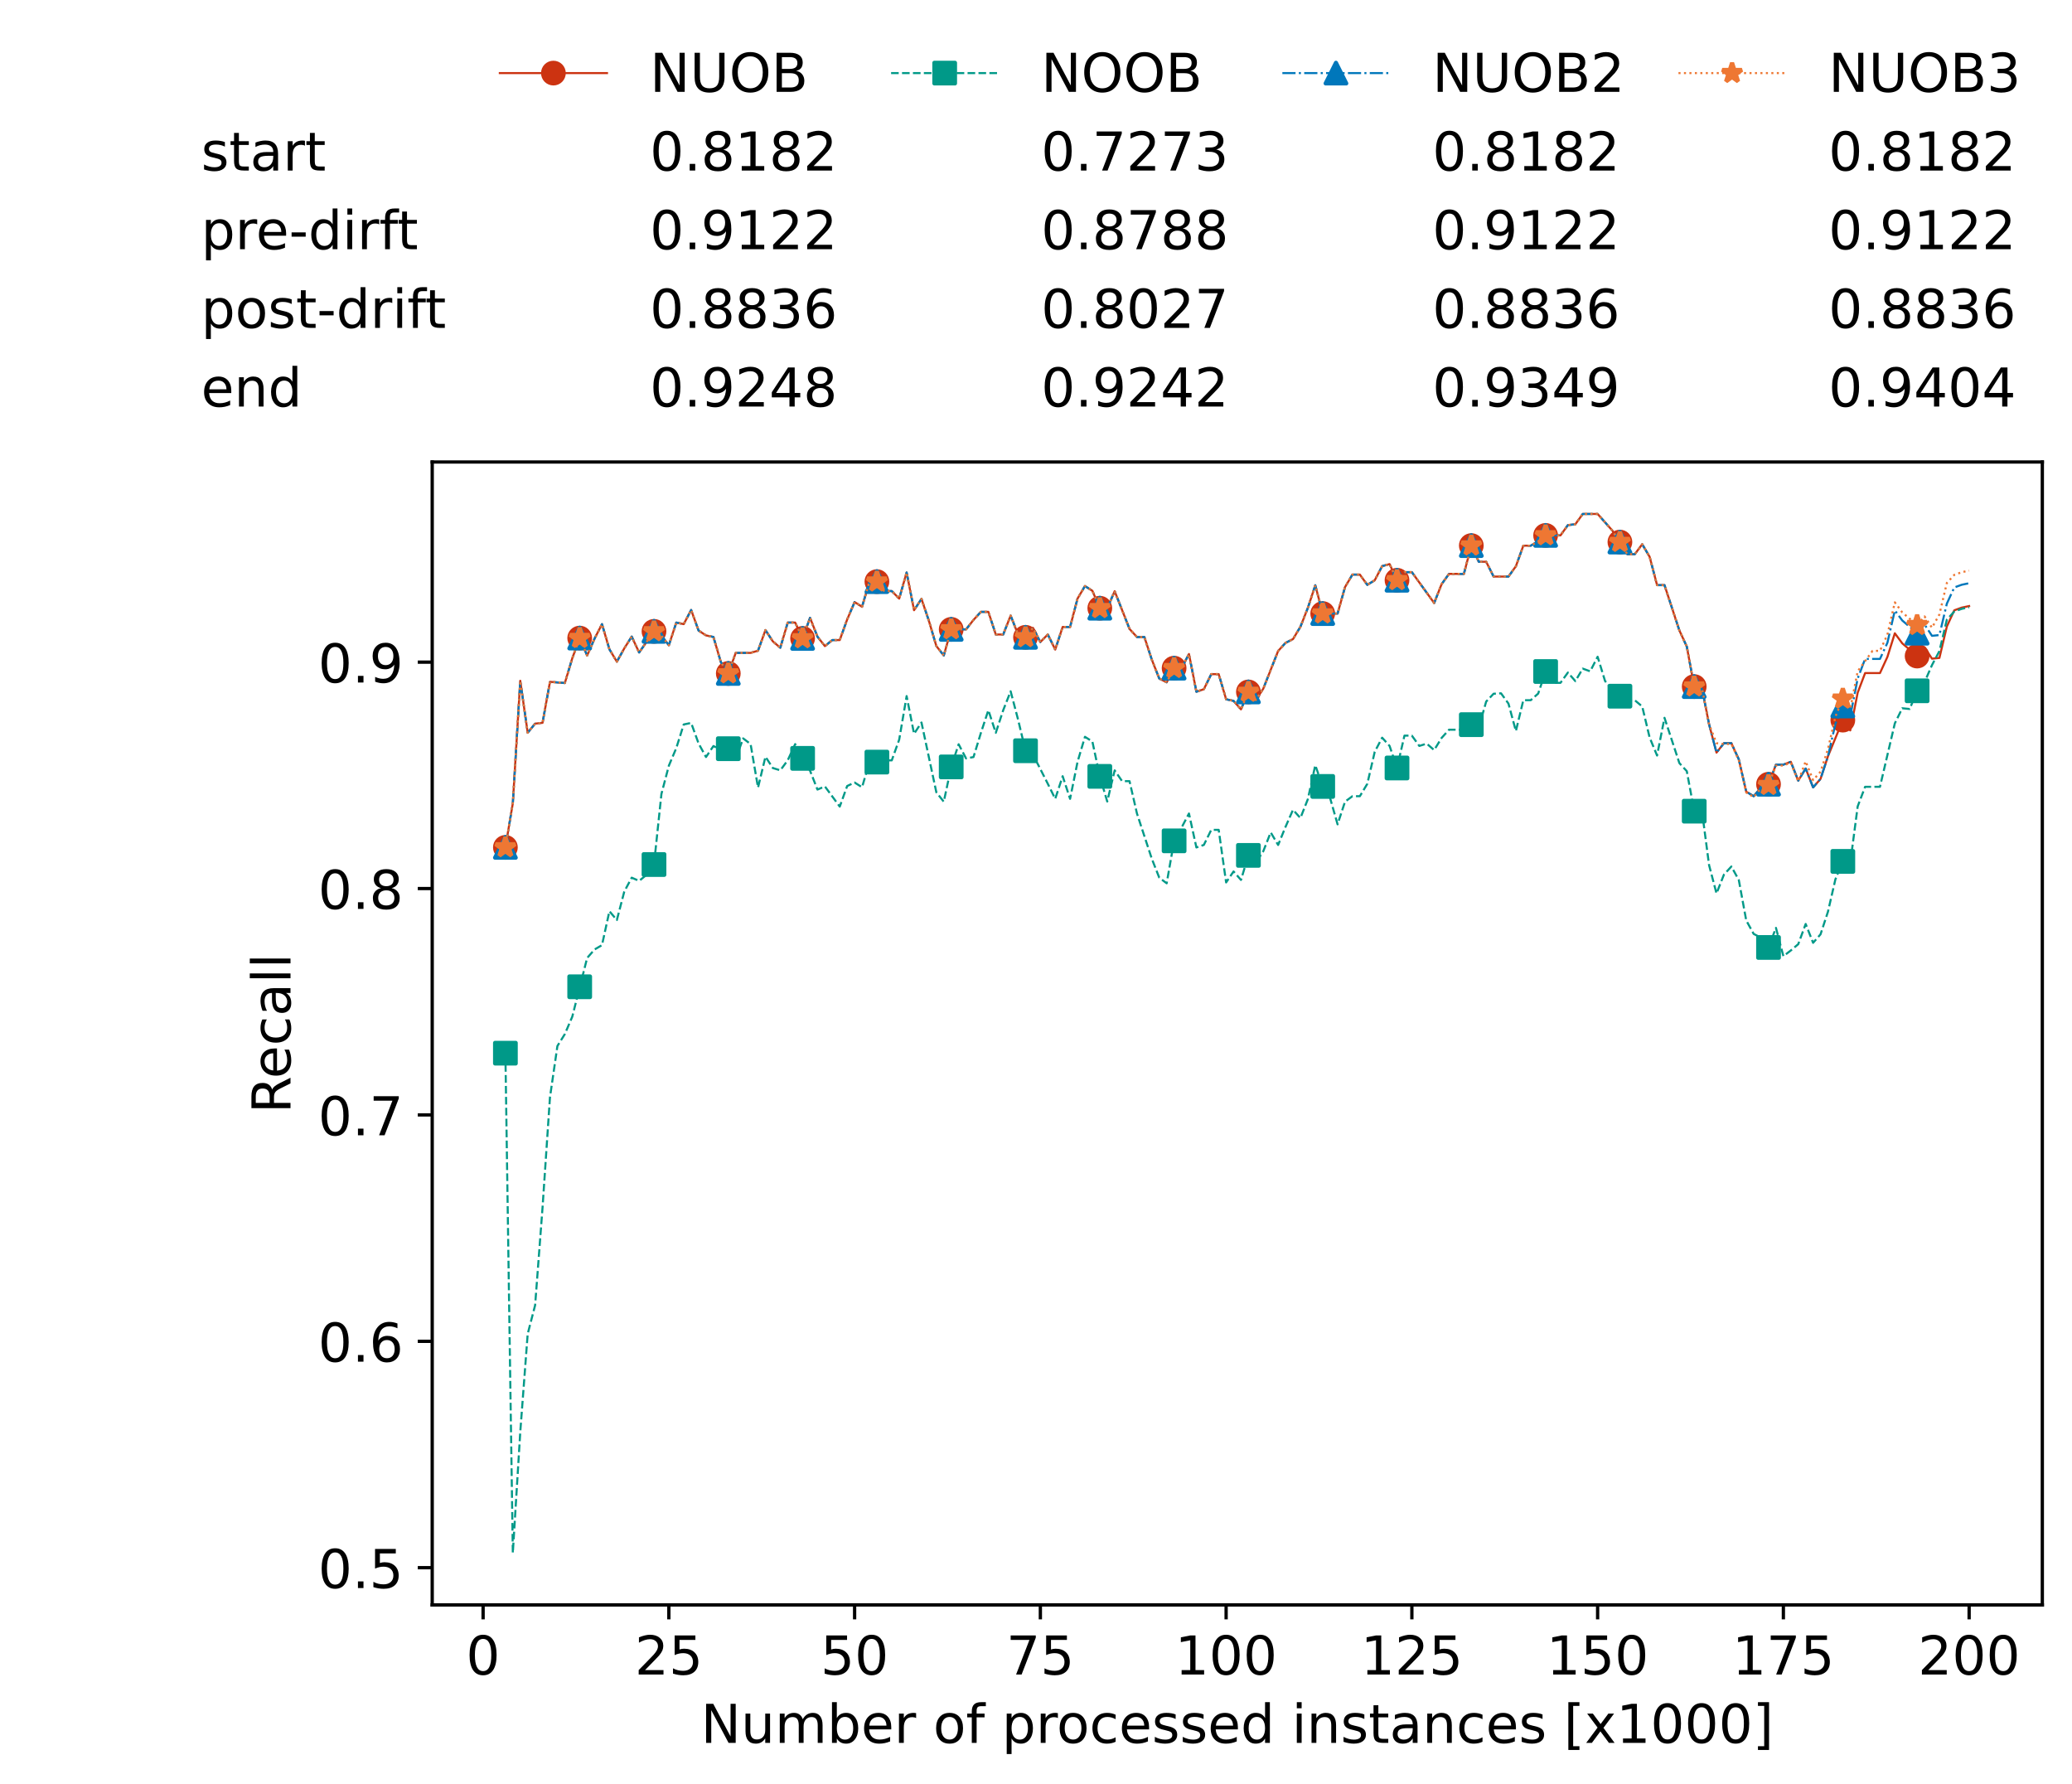 <?xml version="1.0" encoding="utf-8" standalone="no"?>
<!DOCTYPE svg PUBLIC "-//W3C//DTD SVG 1.1//EN"
  "http://www.w3.org/Graphics/SVG/1.1/DTD/svg11.dtd">
<!-- Created with matplotlib (https://matplotlib.org/) -->
<svg height="432.615pt" version="1.1" viewBox="0 0 502.65 432.615" width="502.65pt" xmlns="http://www.w3.org/2000/svg" xmlns:xlink="http://www.w3.org/1999/xlink">
 <defs>
  <style type="text/css">*{stroke-linecap:butt;stroke-linejoin:round;}</style>
 </defs>
 <g id="figure_1">
  <g id="patch_1">
   <path d="M 0 432.615 
L 502.65 432.615 
L 502.65 0 
L 0 0 
z
" style="fill:#ffffff;"/>
  </g>
  <g id="axes_1">
   <g id="patch_2">
    <path d="M 104.85 389.252 
L 495.45 389.252 
L 495.45 112.052 
L 104.85 112.052 
z
" style="fill:#ffffff;"/>
   </g>
   <g id="matplotlib.axis_1">
    <g id="xtick_1">
     <g id="line2d_1">
      <defs>
       <path d="M 0 0 
L 0 3.5 
" id="mbfa1f9645e" style="stroke:#000000;stroke-width:0.8;"/>
      </defs>
      <g>
       <use style="stroke:#000000;stroke-width:0.8;" x="117.197" xlink:href="#mbfa1f9645e" y="389.252"/>
      </g>
     </g>
     <g id="text_1">
      <!-- 0 -->
      <g transform="translate(113.061 406.13)scale(0.13 -0.13)">
       <defs>
        <path d="M 31.781 66.406 
Q 24.172 66.406 20.328 58.906 
Q 16.5 51.422 16.5 36.375 
Q 16.5 21.391 20.328 13.891 
Q 24.172 6.391 31.781 6.391 
Q 39.453 6.391 43.281 13.891 
Q 47.125 21.391 47.125 36.375 
Q 47.125 51.422 43.281 58.906 
Q 39.453 66.406 31.781 66.406 
z
M 31.781 74.219 
Q 44.047 74.219 50.516 64.516 
Q 56.984 54.828 56.984 36.375 
Q 56.984 17.969 50.516 8.266 
Q 44.047 -1.422 31.781 -1.422 
Q 19.531 -1.422 13.062 8.266 
Q 6.594 17.969 6.594 36.375 
Q 6.594 54.828 13.062 64.516 
Q 19.531 74.219 31.781 74.219 
z
" id="DejaVuSans-48"/>
       </defs>
       <use xlink:href="#DejaVuSans-48"/>
      </g>
     </g>
    </g>
    <g id="xtick_2">
     <g id="line2d_2">
      <g>
       <use style="stroke:#000000;stroke-width:0.8;" x="162.259" xlink:href="#mbfa1f9645e" y="389.252"/>
      </g>
     </g>
     <g id="text_2">
      <!-- 25 -->
      <g transform="translate(153.988 406.13)scale(0.13 -0.13)">
       <defs>
        <path d="M 19.188 8.297 
L 53.609 8.297 
L 53.609 0 
L 7.328 0 
L 7.328 8.297 
Q 12.938 14.109 22.625 23.891 
Q 32.328 33.688 34.812 36.531 
Q 39.547 41.844 41.422 45.531 
Q 43.312 49.219 43.312 52.781 
Q 43.312 58.594 39.234 62.25 
Q 35.156 65.922 28.609 65.922 
Q 23.969 65.922 18.812 64.312 
Q 13.672 62.703 7.812 59.422 
L 7.812 69.391 
Q 13.766 71.781 18.938 73 
Q 24.125 74.219 28.422 74.219 
Q 39.75 74.219 46.484 68.547 
Q 53.219 62.891 53.219 53.422 
Q 53.219 48.922 51.531 44.891 
Q 49.859 40.875 45.406 35.406 
Q 44.188 33.984 37.641 27.219 
Q 31.109 20.453 19.188 8.297 
z
" id="DejaVuSans-50"/>
        <path d="M 10.797 72.906 
L 49.516 72.906 
L 49.516 64.594 
L 19.828 64.594 
L 19.828 46.734 
Q 21.969 47.469 24.109 47.828 
Q 26.266 48.188 28.422 48.188 
Q 40.625 48.188 47.75 41.5 
Q 54.891 34.812 54.891 23.391 
Q 54.891 11.625 47.562 5.094 
Q 40.234 -1.422 26.906 -1.422 
Q 22.312 -1.422 17.547 -0.641 
Q 12.797 0.141 7.719 1.703 
L 7.719 11.625 
Q 12.109 9.234 16.797 8.062 
Q 21.484 6.891 26.703 6.891 
Q 35.156 6.891 40.078 11.328 
Q 45.016 15.766 45.016 23.391 
Q 45.016 31 40.078 35.438 
Q 35.156 39.891 26.703 39.891 
Q 22.75 39.891 18.812 39.016 
Q 14.891 38.141 10.797 36.281 
z
" id="DejaVuSans-53"/>
       </defs>
       <use xlink:href="#DejaVuSans-50"/>
       <use x="63.623" xlink:href="#DejaVuSans-53"/>
      </g>
     </g>
    </g>
    <g id="xtick_3">
     <g id="line2d_3">
      <g>
       <use style="stroke:#000000;stroke-width:0.8;" x="207.322" xlink:href="#mbfa1f9645e" y="389.252"/>
      </g>
     </g>
     <g id="text_3">
      <!-- 50 -->
      <g transform="translate(199.05 406.13)scale(0.13 -0.13)">
       <use xlink:href="#DejaVuSans-53"/>
       <use x="63.623" xlink:href="#DejaVuSans-48"/>
      </g>
     </g>
    </g>
    <g id="xtick_4">
     <g id="line2d_4">
      <g>
       <use style="stroke:#000000;stroke-width:0.8;" x="252.384" xlink:href="#mbfa1f9645e" y="389.252"/>
      </g>
     </g>
     <g id="text_4">
      <!-- 75 -->
      <g transform="translate(244.113 406.13)scale(0.13 -0.13)">
       <defs>
        <path d="M 8.203 72.906 
L 55.078 72.906 
L 55.078 68.703 
L 28.609 0 
L 18.312 0 
L 43.219 64.594 
L 8.203 64.594 
z
" id="DejaVuSans-55"/>
       </defs>
       <use xlink:href="#DejaVuSans-55"/>
       <use x="63.623" xlink:href="#DejaVuSans-53"/>
      </g>
     </g>
    </g>
    <g id="xtick_5">
     <g id="line2d_5">
      <g>
       <use style="stroke:#000000;stroke-width:0.8;" x="297.446" xlink:href="#mbfa1f9645e" y="389.252"/>
      </g>
     </g>
     <g id="text_5">
      <!-- 100 -->
      <g transform="translate(285.039 406.13)scale(0.13 -0.13)">
       <defs>
        <path d="M 12.406 8.297 
L 28.516 8.297 
L 28.516 63.922 
L 10.984 60.406 
L 10.984 69.391 
L 28.422 72.906 
L 38.281 72.906 
L 38.281 8.297 
L 54.391 8.297 
L 54.391 0 
L 12.406 0 
z
" id="DejaVuSans-49"/>
       </defs>
       <use xlink:href="#DejaVuSans-49"/>
       <use x="63.623" xlink:href="#DejaVuSans-48"/>
       <use x="127.246" xlink:href="#DejaVuSans-48"/>
      </g>
     </g>
    </g>
    <g id="xtick_6">
     <g id="line2d_6">
      <g>
       <use style="stroke:#000000;stroke-width:0.8;" x="342.509" xlink:href="#mbfa1f9645e" y="389.252"/>
      </g>
     </g>
     <g id="text_6">
      <!-- 125 -->
      <g transform="translate(330.102 406.13)scale(0.13 -0.13)">
       <use xlink:href="#DejaVuSans-49"/>
       <use x="63.623" xlink:href="#DejaVuSans-50"/>
       <use x="127.246" xlink:href="#DejaVuSans-53"/>
      </g>
     </g>
    </g>
    <g id="xtick_7">
     <g id="line2d_7">
      <g>
       <use style="stroke:#000000;stroke-width:0.8;" x="387.571" xlink:href="#mbfa1f9645e" y="389.252"/>
      </g>
     </g>
     <g id="text_7">
      <!-- 150 -->
      <g transform="translate(375.164 406.13)scale(0.13 -0.13)">
       <use xlink:href="#DejaVuSans-49"/>
       <use x="63.623" xlink:href="#DejaVuSans-53"/>
       <use x="127.246" xlink:href="#DejaVuSans-48"/>
      </g>
     </g>
    </g>
    <g id="xtick_8">
     <g id="line2d_8">
      <g>
       <use style="stroke:#000000;stroke-width:0.8;" x="432.633" xlink:href="#mbfa1f9645e" y="389.252"/>
      </g>
     </g>
     <g id="text_8">
      <!-- 175 -->
      <g transform="translate(420.226 406.13)scale(0.13 -0.13)">
       <use xlink:href="#DejaVuSans-49"/>
       <use x="63.623" xlink:href="#DejaVuSans-55"/>
       <use x="127.246" xlink:href="#DejaVuSans-53"/>
      </g>
     </g>
    </g>
    <g id="xtick_9">
     <g id="line2d_9">
      <g>
       <use style="stroke:#000000;stroke-width:0.8;" x="477.695" xlink:href="#mbfa1f9645e" y="389.252"/>
      </g>
     </g>
     <g id="text_9">
      <!-- 200 -->
      <g transform="translate(465.289 406.13)scale(0.13 -0.13)">
       <use xlink:href="#DejaVuSans-50"/>
       <use x="63.623" xlink:href="#DejaVuSans-48"/>
       <use x="127.246" xlink:href="#DejaVuSans-48"/>
      </g>
     </g>
    </g>
    <g id="text_10">
     <!-- Number of processed instances [x1000] -->
     <g transform="translate(170.025 422.711)scale(0.13 -0.13)">
      <defs>
       <path d="M 9.812 72.906 
L 23.094 72.906 
L 55.422 11.922 
L 55.422 72.906 
L 64.984 72.906 
L 64.984 0 
L 51.703 0 
L 19.391 60.984 
L 19.391 0 
L 9.812 0 
z
" id="DejaVuSans-78"/>
       <path d="M 8.5 21.578 
L 8.5 54.688 
L 17.484 54.688 
L 17.484 21.922 
Q 17.484 14.156 20.5 10.266 
Q 23.531 6.391 29.594 6.391 
Q 36.859 6.391 41.078 11.031 
Q 45.312 15.672 45.312 23.688 
L 45.312 54.688 
L 54.297 54.688 
L 54.297 0 
L 45.312 0 
L 45.312 8.406 
Q 42.047 3.422 37.719 1 
Q 33.406 -1.422 27.688 -1.422 
Q 18.266 -1.422 13.375 4.438 
Q 8.5 10.297 8.5 21.578 
z
M 31.109 56 
z
" id="DejaVuSans-117"/>
       <path d="M 52 44.188 
Q 55.375 50.25 60.062 53.125 
Q 64.75 56 71.094 56 
Q 79.641 56 84.281 50.016 
Q 88.922 44.047 88.922 33.016 
L 88.922 0 
L 79.891 0 
L 79.891 32.719 
Q 79.891 40.578 77.094 44.375 
Q 74.312 48.188 68.609 48.188 
Q 61.625 48.188 57.562 43.547 
Q 53.516 38.922 53.516 30.906 
L 53.516 0 
L 44.484 0 
L 44.484 32.719 
Q 44.484 40.625 41.703 44.406 
Q 38.922 48.188 33.109 48.188 
Q 26.219 48.188 22.156 43.531 
Q 18.109 38.875 18.109 30.906 
L 18.109 0 
L 9.078 0 
L 9.078 54.688 
L 18.109 54.688 
L 18.109 46.188 
Q 21.188 51.219 25.484 53.609 
Q 29.781 56 35.688 56 
Q 41.656 56 45.828 52.969 
Q 50 49.953 52 44.188 
z
" id="DejaVuSans-109"/>
       <path d="M 48.688 27.297 
Q 48.688 37.203 44.609 42.844 
Q 40.531 48.484 33.406 48.484 
Q 26.266 48.484 22.188 42.844 
Q 18.109 37.203 18.109 27.297 
Q 18.109 17.391 22.188 11.75 
Q 26.266 6.109 33.406 6.109 
Q 40.531 6.109 44.609 11.75 
Q 48.688 17.391 48.688 27.297 
z
M 18.109 46.391 
Q 20.953 51.266 25.266 53.625 
Q 29.594 56 35.594 56 
Q 45.562 56 51.781 48.094 
Q 58.016 40.188 58.016 27.297 
Q 58.016 14.406 51.781 6.484 
Q 45.562 -1.422 35.594 -1.422 
Q 29.594 -1.422 25.266 0.953 
Q 20.953 3.328 18.109 8.203 
L 18.109 0 
L 9.078 0 
L 9.078 75.984 
L 18.109 75.984 
z
" id="DejaVuSans-98"/>
       <path d="M 56.203 29.594 
L 56.203 25.203 
L 14.891 25.203 
Q 15.484 15.922 20.484 11.062 
Q 25.484 6.203 34.422 6.203 
Q 39.594 6.203 44.453 7.469 
Q 49.312 8.734 54.109 11.281 
L 54.109 2.781 
Q 49.266 0.734 44.188 -0.344 
Q 39.109 -1.422 33.891 -1.422 
Q 20.797 -1.422 13.156 6.188 
Q 5.516 13.812 5.516 26.812 
Q 5.516 40.234 12.766 48.109 
Q 20.016 56 32.328 56 
Q 43.359 56 49.781 48.891 
Q 56.203 41.797 56.203 29.594 
z
M 47.219 32.234 
Q 47.125 39.594 43.094 43.984 
Q 39.062 48.391 32.422 48.391 
Q 24.906 48.391 20.391 44.141 
Q 15.875 39.891 15.188 32.172 
z
" id="DejaVuSans-101"/>
       <path d="M 41.109 46.297 
Q 39.594 47.172 37.812 47.578 
Q 36.031 48 33.891 48 
Q 26.266 48 22.188 43.047 
Q 18.109 38.094 18.109 28.812 
L 18.109 0 
L 9.078 0 
L 9.078 54.688 
L 18.109 54.688 
L 18.109 46.188 
Q 20.953 51.172 25.484 53.578 
Q 30.031 56 36.531 56 
Q 37.453 56 38.578 55.875 
Q 39.703 55.766 41.062 55.516 
z
" id="DejaVuSans-114"/>
       <path id="DejaVuSans-32"/>
       <path d="M 30.609 48.391 
Q 23.391 48.391 19.188 42.75 
Q 14.984 37.109 14.984 27.297 
Q 14.984 17.484 19.156 11.844 
Q 23.344 6.203 30.609 6.203 
Q 37.797 6.203 41.984 11.859 
Q 46.188 17.531 46.188 27.297 
Q 46.188 37.016 41.984 42.703 
Q 37.797 48.391 30.609 48.391 
z
M 30.609 56 
Q 42.328 56 49.016 48.375 
Q 55.719 40.766 55.719 27.297 
Q 55.719 13.875 49.016 6.219 
Q 42.328 -1.422 30.609 -1.422 
Q 18.844 -1.422 12.172 6.219 
Q 5.516 13.875 5.516 27.297 
Q 5.516 40.766 12.172 48.375 
Q 18.844 56 30.609 56 
z
" id="DejaVuSans-111"/>
       <path d="M 37.109 75.984 
L 37.109 68.5 
L 28.516 68.5 
Q 23.688 68.5 21.797 66.547 
Q 19.922 64.594 19.922 59.516 
L 19.922 54.688 
L 34.719 54.688 
L 34.719 47.703 
L 19.922 47.703 
L 19.922 0 
L 10.891 0 
L 10.891 47.703 
L 2.297 47.703 
L 2.297 54.688 
L 10.891 54.688 
L 10.891 58.5 
Q 10.891 67.625 15.141 71.797 
Q 19.391 75.984 28.609 75.984 
z
" id="DejaVuSans-102"/>
       <path d="M 18.109 8.203 
L 18.109 -20.797 
L 9.078 -20.797 
L 9.078 54.688 
L 18.109 54.688 
L 18.109 46.391 
Q 20.953 51.266 25.266 53.625 
Q 29.594 56 35.594 56 
Q 45.562 56 51.781 48.094 
Q 58.016 40.188 58.016 27.297 
Q 58.016 14.406 51.781 6.484 
Q 45.562 -1.422 35.594 -1.422 
Q 29.594 -1.422 25.266 0.953 
Q 20.953 3.328 18.109 8.203 
z
M 48.688 27.297 
Q 48.688 37.203 44.609 42.844 
Q 40.531 48.484 33.406 48.484 
Q 26.266 48.484 22.188 42.844 
Q 18.109 37.203 18.109 27.297 
Q 18.109 17.391 22.188 11.75 
Q 26.266 6.109 33.406 6.109 
Q 40.531 6.109 44.609 11.75 
Q 48.688 17.391 48.688 27.297 
z
" id="DejaVuSans-112"/>
       <path d="M 48.781 52.594 
L 48.781 44.188 
Q 44.969 46.297 41.141 47.344 
Q 37.312 48.391 33.406 48.391 
Q 24.656 48.391 19.812 42.844 
Q 14.984 37.312 14.984 27.297 
Q 14.984 17.281 19.812 11.734 
Q 24.656 6.203 33.406 6.203 
Q 37.312 6.203 41.141 7.25 
Q 44.969 8.297 48.781 10.406 
L 48.781 2.094 
Q 45.016 0.344 40.984 -0.531 
Q 36.969 -1.422 32.422 -1.422 
Q 20.062 -1.422 12.781 6.344 
Q 5.516 14.109 5.516 27.297 
Q 5.516 40.672 12.859 48.328 
Q 20.219 56 33.016 56 
Q 37.156 56 41.109 55.141 
Q 45.062 54.297 48.781 52.594 
z
" id="DejaVuSans-99"/>
       <path d="M 44.281 53.078 
L 44.281 44.578 
Q 40.484 46.531 36.375 47.5 
Q 32.281 48.484 27.875 48.484 
Q 21.188 48.484 17.844 46.438 
Q 14.5 44.391 14.5 40.281 
Q 14.5 37.156 16.891 35.375 
Q 19.281 33.594 26.516 31.984 
L 29.594 31.297 
Q 39.156 29.25 43.188 25.516 
Q 47.219 21.781 47.219 15.094 
Q 47.219 7.469 41.188 3.016 
Q 35.156 -1.422 24.609 -1.422 
Q 20.219 -1.422 15.453 -0.562 
Q 10.688 0.297 5.422 2 
L 5.422 11.281 
Q 10.406 8.688 15.234 7.391 
Q 20.062 6.109 24.812 6.109 
Q 31.156 6.109 34.562 8.281 
Q 37.984 10.453 37.984 14.406 
Q 37.984 18.062 35.516 20.016 
Q 33.062 21.969 24.703 23.781 
L 21.578 24.516 
Q 13.234 26.266 9.516 29.906 
Q 5.812 33.547 5.812 39.891 
Q 5.812 47.609 11.281 51.797 
Q 16.75 56 26.812 56 
Q 31.781 56 36.172 55.266 
Q 40.578 54.547 44.281 53.078 
z
" id="DejaVuSans-115"/>
       <path d="M 45.406 46.391 
L 45.406 75.984 
L 54.391 75.984 
L 54.391 0 
L 45.406 0 
L 45.406 8.203 
Q 42.578 3.328 38.25 0.953 
Q 33.938 -1.422 27.875 -1.422 
Q 17.969 -1.422 11.734 6.484 
Q 5.516 14.406 5.516 27.297 
Q 5.516 40.188 11.734 48.094 
Q 17.969 56 27.875 56 
Q 33.938 56 38.25 53.625 
Q 42.578 51.266 45.406 46.391 
z
M 14.797 27.297 
Q 14.797 17.391 18.875 11.75 
Q 22.953 6.109 30.078 6.109 
Q 37.203 6.109 41.297 11.75 
Q 45.406 17.391 45.406 27.297 
Q 45.406 37.203 41.297 42.844 
Q 37.203 48.484 30.078 48.484 
Q 22.953 48.484 18.875 42.844 
Q 14.797 37.203 14.797 27.297 
z
" id="DejaVuSans-100"/>
       <path d="M 9.422 54.688 
L 18.406 54.688 
L 18.406 0 
L 9.422 0 
z
M 9.422 75.984 
L 18.406 75.984 
L 18.406 64.594 
L 9.422 64.594 
z
" id="DejaVuSans-105"/>
       <path d="M 54.891 33.016 
L 54.891 0 
L 45.906 0 
L 45.906 32.719 
Q 45.906 40.484 42.875 44.328 
Q 39.844 48.188 33.797 48.188 
Q 26.516 48.188 22.312 43.547 
Q 18.109 38.922 18.109 30.906 
L 18.109 0 
L 9.078 0 
L 9.078 54.688 
L 18.109 54.688 
L 18.109 46.188 
Q 21.344 51.125 25.703 53.562 
Q 30.078 56 35.797 56 
Q 45.219 56 50.047 50.172 
Q 54.891 44.344 54.891 33.016 
z
" id="DejaVuSans-110"/>
       <path d="M 18.312 70.219 
L 18.312 54.688 
L 36.812 54.688 
L 36.812 47.703 
L 18.312 47.703 
L 18.312 18.016 
Q 18.312 11.328 20.141 9.422 
Q 21.969 7.516 27.594 7.516 
L 36.812 7.516 
L 36.812 0 
L 27.594 0 
Q 17.188 0 13.234 3.875 
Q 9.281 7.766 9.281 18.016 
L 9.281 47.703 
L 2.688 47.703 
L 2.688 54.688 
L 9.281 54.688 
L 9.281 70.219 
z
" id="DejaVuSans-116"/>
       <path d="M 34.281 27.484 
Q 23.391 27.484 19.188 25 
Q 14.984 22.516 14.984 16.5 
Q 14.984 11.719 18.141 8.906 
Q 21.297 6.109 26.703 6.109 
Q 34.188 6.109 38.703 11.406 
Q 43.219 16.703 43.219 25.484 
L 43.219 27.484 
z
M 52.203 31.203 
L 52.203 0 
L 43.219 0 
L 43.219 8.297 
Q 40.141 3.328 35.547 0.953 
Q 30.953 -1.422 24.312 -1.422 
Q 15.922 -1.422 10.953 3.297 
Q 6 8.016 6 15.922 
Q 6 25.141 12.172 29.828 
Q 18.359 34.516 30.609 34.516 
L 43.219 34.516 
L 43.219 35.406 
Q 43.219 41.609 39.141 45 
Q 35.062 48.391 27.688 48.391 
Q 23 48.391 18.547 47.266 
Q 14.109 46.141 10.016 43.891 
L 10.016 52.203 
Q 14.938 54.109 19.578 55.047 
Q 24.219 56 28.609 56 
Q 40.484 56 46.344 49.844 
Q 52.203 43.703 52.203 31.203 
z
" id="DejaVuSans-97"/>
       <path d="M 8.594 75.984 
L 29.297 75.984 
L 29.297 69 
L 17.578 69 
L 17.578 -6.203 
L 29.297 -6.203 
L 29.297 -13.188 
L 8.594 -13.188 
z
" id="DejaVuSans-91"/>
       <path d="M 54.891 54.688 
L 35.109 28.078 
L 55.906 0 
L 45.312 0 
L 29.391 21.484 
L 13.484 0 
L 2.875 0 
L 24.125 28.609 
L 4.688 54.688 
L 15.281 54.688 
L 29.781 35.203 
L 44.281 54.688 
z
" id="DejaVuSans-120"/>
       <path d="M 30.422 75.984 
L 30.422 -13.188 
L 9.719 -13.188 
L 9.719 -6.203 
L 21.391 -6.203 
L 21.391 69 
L 9.719 69 
L 9.719 75.984 
z
" id="DejaVuSans-93"/>
      </defs>
      <use xlink:href="#DejaVuSans-78"/>
      <use x="74.805" xlink:href="#DejaVuSans-117"/>
      <use x="138.184" xlink:href="#DejaVuSans-109"/>
      <use x="235.596" xlink:href="#DejaVuSans-98"/>
      <use x="299.072" xlink:href="#DejaVuSans-101"/>
      <use x="360.596" xlink:href="#DejaVuSans-114"/>
      <use x="401.709" xlink:href="#DejaVuSans-32"/>
      <use x="433.496" xlink:href="#DejaVuSans-111"/>
      <use x="494.678" xlink:href="#DejaVuSans-102"/>
      <use x="529.883" xlink:href="#DejaVuSans-32"/>
      <use x="561.67" xlink:href="#DejaVuSans-112"/>
      <use x="625.146" xlink:href="#DejaVuSans-114"/>
      <use x="664.01" xlink:href="#DejaVuSans-111"/>
      <use x="725.191" xlink:href="#DejaVuSans-99"/>
      <use x="780.172" xlink:href="#DejaVuSans-101"/>
      <use x="841.695" xlink:href="#DejaVuSans-115"/>
      <use x="893.795" xlink:href="#DejaVuSans-115"/>
      <use x="945.895" xlink:href="#DejaVuSans-101"/>
      <use x="1007.418" xlink:href="#DejaVuSans-100"/>
      <use x="1070.895" xlink:href="#DejaVuSans-32"/>
      <use x="1102.682" xlink:href="#DejaVuSans-105"/>
      <use x="1130.465" xlink:href="#DejaVuSans-110"/>
      <use x="1193.844" xlink:href="#DejaVuSans-115"/>
      <use x="1245.943" xlink:href="#DejaVuSans-116"/>
      <use x="1285.152" xlink:href="#DejaVuSans-97"/>
      <use x="1346.432" xlink:href="#DejaVuSans-110"/>
      <use x="1409.811" xlink:href="#DejaVuSans-99"/>
      <use x="1464.791" xlink:href="#DejaVuSans-101"/>
      <use x="1526.314" xlink:href="#DejaVuSans-115"/>
      <use x="1578.414" xlink:href="#DejaVuSans-32"/>
      <use x="1610.201" xlink:href="#DejaVuSans-91"/>
      <use x="1649.215" xlink:href="#DejaVuSans-120"/>
      <use x="1708.395" xlink:href="#DejaVuSans-49"/>
      <use x="1772.018" xlink:href="#DejaVuSans-48"/>
      <use x="1835.641" xlink:href="#DejaVuSans-48"/>
      <use x="1899.264" xlink:href="#DejaVuSans-48"/>
      <use x="1962.887" xlink:href="#DejaVuSans-93"/>
     </g>
    </g>
   </g>
   <g id="matplotlib.axis_2">
    <g id="ytick_1">
     <g id="line2d_10">
      <defs>
       <path d="M 0 0 
L -3.5 0 
" id="mc10886e18e" style="stroke:#000000;stroke-width:0.8;"/>
      </defs>
      <g>
       <use style="stroke:#000000;stroke-width:0.8;" x="104.85" xlink:href="#mc10886e18e" y="380.217"/>
      </g>
     </g>
     <g id="text_11">
      <!-- 0.5 -->
      <g transform="translate(77.176 385.156)scale(0.13 -0.13)">
       <defs>
        <path d="M 10.688 12.406 
L 21 12.406 
L 21 0 
L 10.688 0 
z
" id="DejaVuSans-46"/>
       </defs>
       <use xlink:href="#DejaVuSans-48"/>
       <use x="63.623" xlink:href="#DejaVuSans-46"/>
       <use x="95.41" xlink:href="#DejaVuSans-53"/>
      </g>
     </g>
    </g>
    <g id="ytick_2">
     <g id="line2d_11">
      <g>
       <use style="stroke:#000000;stroke-width:0.8;" x="104.85" xlink:href="#mc10886e18e" y="325.312"/>
      </g>
     </g>
     <g id="text_12">
      <!-- 0.6 -->
      <g transform="translate(77.176 330.251)scale(0.13 -0.13)">
       <defs>
        <path d="M 33.016 40.375 
Q 26.375 40.375 22.484 35.828 
Q 18.609 31.297 18.609 23.391 
Q 18.609 15.531 22.484 10.953 
Q 26.375 6.391 33.016 6.391 
Q 39.656 6.391 43.531 10.953 
Q 47.406 15.531 47.406 23.391 
Q 47.406 31.297 43.531 35.828 
Q 39.656 40.375 33.016 40.375 
z
M 52.594 71.297 
L 52.594 62.312 
Q 48.875 64.062 45.094 64.984 
Q 41.312 65.922 37.594 65.922 
Q 27.828 65.922 22.672 59.328 
Q 17.531 52.734 16.797 39.406 
Q 19.672 43.656 24.016 45.922 
Q 28.375 48.188 33.594 48.188 
Q 44.578 48.188 50.953 41.516 
Q 57.328 34.859 57.328 23.391 
Q 57.328 12.156 50.688 5.359 
Q 44.047 -1.422 33.016 -1.422 
Q 20.359 -1.422 13.672 8.266 
Q 6.984 17.969 6.984 36.375 
Q 6.984 53.656 15.188 63.938 
Q 23.391 74.219 37.203 74.219 
Q 40.922 74.219 44.703 73.484 
Q 48.484 72.75 52.594 71.297 
z
" id="DejaVuSans-54"/>
       </defs>
       <use xlink:href="#DejaVuSans-48"/>
       <use x="63.623" xlink:href="#DejaVuSans-46"/>
       <use x="95.41" xlink:href="#DejaVuSans-54"/>
      </g>
     </g>
    </g>
    <g id="ytick_3">
     <g id="line2d_12">
      <g>
       <use style="stroke:#000000;stroke-width:0.8;" x="104.85" xlink:href="#mc10886e18e" y="270.406"/>
      </g>
     </g>
     <g id="text_13">
      <!-- 0.7 -->
      <g transform="translate(77.176 275.345)scale(0.13 -0.13)">
       <use xlink:href="#DejaVuSans-48"/>
       <use x="63.623" xlink:href="#DejaVuSans-46"/>
       <use x="95.41" xlink:href="#DejaVuSans-55"/>
      </g>
     </g>
    </g>
    <g id="ytick_4">
     <g id="line2d_13">
      <g>
       <use style="stroke:#000000;stroke-width:0.8;" x="104.85" xlink:href="#mc10886e18e" y="215.501"/>
      </g>
     </g>
     <g id="text_14">
      <!-- 0.8 -->
      <g transform="translate(77.176 220.44)scale(0.13 -0.13)">
       <defs>
        <path d="M 31.781 34.625 
Q 24.75 34.625 20.719 30.859 
Q 16.703 27.094 16.703 20.516 
Q 16.703 13.922 20.719 10.156 
Q 24.75 6.391 31.781 6.391 
Q 38.812 6.391 42.859 10.172 
Q 46.922 13.969 46.922 20.516 
Q 46.922 27.094 42.891 30.859 
Q 38.875 34.625 31.781 34.625 
z
M 21.922 38.812 
Q 15.578 40.375 12.031 44.719 
Q 8.5 49.078 8.5 55.328 
Q 8.5 64.062 14.719 69.141 
Q 20.953 74.219 31.781 74.219 
Q 42.672 74.219 48.875 69.141 
Q 55.078 64.062 55.078 55.328 
Q 55.078 49.078 51.531 44.719 
Q 48 40.375 41.703 38.812 
Q 48.828 37.156 52.797 32.312 
Q 56.781 27.484 56.781 20.516 
Q 56.781 9.906 50.312 4.234 
Q 43.844 -1.422 31.781 -1.422 
Q 19.734 -1.422 13.25 4.234 
Q 6.781 9.906 6.781 20.516 
Q 6.781 27.484 10.781 32.312 
Q 14.797 37.156 21.922 38.812 
z
M 18.312 54.391 
Q 18.312 48.734 21.844 45.562 
Q 25.391 42.391 31.781 42.391 
Q 38.141 42.391 41.719 45.562 
Q 45.312 48.734 45.312 54.391 
Q 45.312 60.062 41.719 63.234 
Q 38.141 66.406 31.781 66.406 
Q 25.391 66.406 21.844 63.234 
Q 18.312 60.062 18.312 54.391 
z
" id="DejaVuSans-56"/>
       </defs>
       <use xlink:href="#DejaVuSans-48"/>
       <use x="63.623" xlink:href="#DejaVuSans-46"/>
       <use x="95.41" xlink:href="#DejaVuSans-56"/>
      </g>
     </g>
    </g>
    <g id="ytick_5">
     <g id="line2d_14">
      <g>
       <use style="stroke:#000000;stroke-width:0.8;" x="104.85" xlink:href="#mc10886e18e" y="160.595"/>
      </g>
     </g>
     <g id="text_15">
      <!-- 0.9 -->
      <g transform="translate(77.176 165.534)scale(0.13 -0.13)">
       <defs>
        <path d="M 10.984 1.516 
L 10.984 10.5 
Q 14.703 8.734 18.5 7.812 
Q 22.312 6.891 25.984 6.891 
Q 35.75 6.891 40.891 13.453 
Q 46.047 20.016 46.781 33.406 
Q 43.953 29.203 39.594 26.953 
Q 35.25 24.703 29.984 24.703 
Q 19.047 24.703 12.672 31.312 
Q 6.297 37.938 6.297 49.422 
Q 6.297 60.641 12.938 67.422 
Q 19.578 74.219 30.609 74.219 
Q 43.266 74.219 49.922 64.516 
Q 56.594 54.828 56.594 36.375 
Q 56.594 19.141 48.406 8.859 
Q 40.234 -1.422 26.422 -1.422 
Q 22.703 -1.422 18.891 -0.688 
Q 15.094 0.047 10.984 1.516 
z
M 30.609 32.422 
Q 37.25 32.422 41.125 36.953 
Q 45.016 41.5 45.016 49.422 
Q 45.016 57.281 41.125 61.844 
Q 37.25 66.406 30.609 66.406 
Q 23.969 66.406 20.094 61.844 
Q 16.219 57.281 16.219 49.422 
Q 16.219 41.5 20.094 36.953 
Q 23.969 32.422 30.609 32.422 
z
" id="DejaVuSans-57"/>
       </defs>
       <use xlink:href="#DejaVuSans-48"/>
       <use x="63.623" xlink:href="#DejaVuSans-46"/>
       <use x="95.41" xlink:href="#DejaVuSans-57"/>
      </g>
     </g>
    </g>
    <g id="text_16">
     <!-- Recall -->
     <g transform="translate(70.472 270.044)rotate(-90)scale(0.13 -0.13)">
      <defs>
       <path d="M 44.391 34.188 
Q 47.562 33.109 50.562 29.594 
Q 53.562 26.078 56.594 19.922 
L 66.609 0 
L 56 0 
L 46.688 18.703 
Q 43.062 26.031 39.672 28.422 
Q 36.281 30.812 30.422 30.812 
L 19.672 30.812 
L 19.672 0 
L 9.812 0 
L 9.812 72.906 
L 32.078 72.906 
Q 44.578 72.906 50.734 67.672 
Q 56.891 62.453 56.891 51.906 
Q 56.891 45.016 53.688 40.469 
Q 50.484 35.938 44.391 34.188 
z
M 19.672 64.797 
L 19.672 38.922 
L 32.078 38.922 
Q 39.203 38.922 42.844 42.219 
Q 46.484 45.516 46.484 51.906 
Q 46.484 58.297 42.844 61.547 
Q 39.203 64.797 32.078 64.797 
z
" id="DejaVuSans-82"/>
       <path d="M 9.422 75.984 
L 18.406 75.984 
L 18.406 0 
L 9.422 0 
z
" id="DejaVuSans-108"/>
      </defs>
      <use xlink:href="#DejaVuSans-82"/>
      <use x="64.982" xlink:href="#DejaVuSans-101"/>
      <use x="126.506" xlink:href="#DejaVuSans-99"/>
      <use x="181.486" xlink:href="#DejaVuSans-97"/>
      <use x="242.766" xlink:href="#DejaVuSans-108"/>
      <use x="270.549" xlink:href="#DejaVuSans-108"/>
     </g>
    </g>
   </g>
   <g id="line2d_15"/>
   <g id="line2d_16"/>
   <g id="line2d_17"/>
   <g id="line2d_18"/>
   <g id="line2d_19"/>
   <g id="line2d_20">
    <path clip-path="url(#pa41b93ad57)" d="M 122.605 205.518 
L 124.407 194.822 
L 126.21 165.111 
L 128.012 177.708 
L 129.815 175.506 
L 131.617 175.308 
L 133.419 165.363 
L 137.024 165.659 
L 138.827 159.662 
L 140.629 154.755 
L 142.432 158.986 
L 144.234 154.886 
L 146.037 151.372 
L 147.839 157.477 
L 149.642 160.48 
L 151.444 157.257 
L 153.247 154.392 
L 155.049 158.25 
L 158.654 153.127 
L 160.457 154.196 
L 162.259 156.484 
L 164.062 150.993 
L 165.864 151.375 
L 167.667 147.943 
L 169.469 152.935 
L 171.272 154.108 
L 173.074 154.489 
L 174.877 160.59 
L 176.679 163.335 
L 178.482 158.344 
L 182.087 158.344 
L 183.889 157.816 
L 185.692 152.824 
L 187.494 155.569 
L 189.297 157.095 
L 191.099 150.994 
L 192.902 150.994 
L 194.704 154.834 
L 196.507 149.842 
L 198.309 154.418 
L 200.112 156.705 
L 201.914 155.235 
L 203.717 155.235 
L 205.519 150.243 
L 207.322 146.02 
L 209.124 147.164 
L 210.927 141.063 
L 212.729 141.063 
L 214.532 143.351 
L 216.334 143.351 
L 218.137 145.181 
L 219.939 138.846 
L 221.742 147.997 
L 223.544 145.251 
L 225.347 150.589 
L 227.149 156.69 
L 228.952 158.978 
L 230.754 152.642 
L 234.359 152.642 
L 236.162 150.355 
L 237.964 148.394 
L 239.767 148.394 
L 241.569 153.884 
L 243.372 153.884 
L 245.174 149.309 
L 246.976 153.884 
L 248.779 154.571 
L 250.581 152.283 
L 252.384 155.715 
L 254.186 153.884 
L 255.989 157.545 
L 257.791 152.054 
L 259.594 152.054 
L 261.396 145.191 
L 263.199 142.141 
L 265.001 143.285 
L 266.804 147.508 
L 268.606 147.508 
L 270.409 143.39 
L 274.014 152.541 
L 275.816 154.502 
L 277.619 154.502 
L 279.421 159.992 
L 281.224 164.568 
L 283.026 165.483 
L 284.829 162.051 
L 286.631 162.051 
L 288.434 158.62 
L 290.236 167.771 
L 292.039 167.161 
L 293.841 163.5 
L 295.644 163.5 
L 297.446 169.601 
L 299.249 169.982 
L 301.051 172.041 
L 302.854 167.818 
L 304.656 169.779 
L 306.459 167.033 
L 310.064 157.882 
L 311.866 155.921 
L 313.669 155.006 
L 315.471 152.012 
L 317.274 147.436 
L 319.076 141.946 
L 320.879 148.809 
L 324.484 148.809 
L 326.286 142.403 
L 328.089 139.353 
L 329.891 139.353 
L 331.694 141.848 
L 333.496 140.739 
L 335.299 137.308 
L 337.101 136.809 
L 338.904 140.73 
L 340.706 138.769 
L 342.509 138.769 
L 347.916 146.257 
L 349.719 141.681 
L 351.521 139.185 
L 355.126 139.185 
L 356.928 132.322 
L 358.731 136.244 
L 360.533 136.244 
L 362.336 139.834 
L 365.941 139.834 
L 367.743 137.338 
L 369.546 132.347 
L 371.348 132.347 
L 373.151 131.277 
L 374.953 129.851 
L 378.558 129.851 
L 380.361 127.355 
L 382.163 127.148 
L 383.966 124.652 
L 387.571 124.652 
L 391.176 128.724 
L 394.781 134.411 
L 396.583 134.411 
L 398.386 131.998 
L 400.188 135.048 
L 401.991 141.911 
L 403.793 141.911 
L 407.398 152.892 
L 409.201 156.814 
L 411.003 166.52 
L 412.806 166.52 
L 414.608 175.671 
L 416.411 182.534 
L 418.213 180.246 
L 420.016 180.246 
L 421.818 184.168 
L 423.621 192.011 
L 425.423 193.101 
L 427.226 190.989 
L 429.028 190.205 
L 430.831 185.453 
L 432.633 185.453 
L 434.436 184.761 
L 436.238 189.337 
L 438.041 186.395 
L 439.843 190.971 
L 441.646 188.912 
L 443.448 183.421 
L 447.053 174.652 
L 448.856 177.147 
L 450.658 167.996 
L 452.461 163.245 
L 456.066 163.245 
L 457.868 159.323 
L 459.671 153.591 
L 461.473 156.032 
L 465.078 159.117 
L 466.881 157.005 
L 468.683 159.751 
L 470.485 159.571 
L 472.288 151.945 
L 474.09 148.024 
L 475.893 147.37 
L 477.695 146.989 
L 477.695 146.989 
" style="fill:none;stroke:#cc3311;stroke-linecap:square;stroke-width:0.5;"/>
    <defs>
     <path d="M 0 2.5 
C 0.663 2.5 1.299 2.237 1.768 1.768 
C 2.237 1.299 2.5 0.663 2.5 0 
C 2.5 -0.663 2.237 -1.299 1.768 -1.768 
C 1.299 -2.237 0.663 -2.5 0 -2.5 
C -0.663 -2.5 -1.299 -2.237 -1.768 -1.768 
C -2.237 -1.299 -2.5 -0.663 -2.5 0 
C -2.5 0.663 -2.237 1.299 -1.768 1.768 
C -1.299 2.237 -0.663 2.5 0 2.5 
z
" id="m7e3420424b" style="stroke:#cc3311;"/>
    </defs>
    <g clip-path="url(#pa41b93ad57)">
     <use style="fill:#cc3311;stroke:#cc3311;" x="122.605" xlink:href="#m7e3420424b" y="205.518"/>
     <use style="fill:#cc3311;stroke:#cc3311;" x="140.629" xlink:href="#m7e3420424b" y="154.755"/>
     <use style="fill:#cc3311;stroke:#cc3311;" x="158.654" xlink:href="#m7e3420424b" y="153.127"/>
     <use style="fill:#cc3311;stroke:#cc3311;" x="176.679" xlink:href="#m7e3420424b" y="163.335"/>
     <use style="fill:#cc3311;stroke:#cc3311;" x="194.704" xlink:href="#m7e3420424b" y="154.834"/>
     <use style="fill:#cc3311;stroke:#cc3311;" x="212.729" xlink:href="#m7e3420424b" y="141.063"/>
     <use style="fill:#cc3311;stroke:#cc3311;" x="230.754" xlink:href="#m7e3420424b" y="152.642"/>
     <use style="fill:#cc3311;stroke:#cc3311;" x="248.779" xlink:href="#m7e3420424b" y="154.571"/>
     <use style="fill:#cc3311;stroke:#cc3311;" x="266.804" xlink:href="#m7e3420424b" y="147.508"/>
     <use style="fill:#cc3311;stroke:#cc3311;" x="284.829" xlink:href="#m7e3420424b" y="162.051"/>
     <use style="fill:#cc3311;stroke:#cc3311;" x="302.854" xlink:href="#m7e3420424b" y="167.818"/>
     <use style="fill:#cc3311;stroke:#cc3311;" x="320.879" xlink:href="#m7e3420424b" y="148.809"/>
     <use style="fill:#cc3311;stroke:#cc3311;" x="338.904" xlink:href="#m7e3420424b" y="140.73"/>
     <use style="fill:#cc3311;stroke:#cc3311;" x="356.928" xlink:href="#m7e3420424b" y="132.322"/>
     <use style="fill:#cc3311;stroke:#cc3311;" x="374.953" xlink:href="#m7e3420424b" y="129.851"/>
     <use style="fill:#cc3311;stroke:#cc3311;" x="392.978" xlink:href="#m7e3420424b" y="131.47"/>
     <use style="fill:#cc3311;stroke:#cc3311;" x="411.003" xlink:href="#m7e3420424b" y="166.52"/>
     <use style="fill:#cc3311;stroke:#cc3311;" x="429.028" xlink:href="#m7e3420424b" y="190.205"/>
     <use style="fill:#cc3311;stroke:#cc3311;" x="447.053" xlink:href="#m7e3420424b" y="174.652"/>
     <use style="fill:#cc3311;stroke:#cc3311;" x="465.078" xlink:href="#m7e3420424b" y="159.117"/>
    </g>
   </g>
   <g id="line2d_21"/>
   <g id="line2d_22"/>
   <g id="line2d_23"/>
   <g id="line2d_24"/>
   <g id="line2d_25">
    <path clip-path="url(#pa41b93ad57)" d="M 122.605 255.432 
L 124.407 376.652 
L 126.21 347.337 
L 128.012 323.529 
L 129.815 316.565 
L 131.617 292.858 
L 133.419 266.119 
L 135.222 253.691 
L 137.024 250.804 
L 138.827 246.587 
L 142.432 232.347 
L 144.234 230.284 
L 146.037 229.228 
L 147.839 220.992 
L 149.642 223.144 
L 151.444 216.235 
L 153.247 212.867 
L 155.049 213.648 
L 156.852 212.171 
L 158.654 209.676 
L 160.457 192.562 
L 162.259 185.699 
L 164.062 181.429 
L 165.864 175.709 
L 167.667 175.328 
L 169.469 180.319 
L 171.272 183.604 
L 173.074 180.935 
L 174.877 181.889 
L 176.679 181.584 
L 178.482 184.079 
L 180.284 179.088 
L 182.087 180.461 
L 183.889 191.019 
L 185.692 183.532 
L 187.494 186.277 
L 189.297 186.832 
L 191.099 184.392 
L 192.902 180.47 
L 194.704 183.926 
L 196.507 186.92 
L 198.309 191.496 
L 200.112 190.733 
L 203.717 195.625 
L 205.519 190.633 
L 207.322 189.789 
L 209.124 190.932 
L 210.927 184.832 
L 212.729 184.832 
L 214.532 184.416 
L 216.334 184.416 
L 218.137 179.383 
L 219.939 168.824 
L 221.742 177.975 
L 223.544 175.23 
L 227.149 192.159 
L 228.952 194.447 
L 230.754 186 
L 232.557 180.509 
L 234.359 183.941 
L 236.162 183.614 
L 237.964 177.731 
L 239.767 172.241 
L 241.569 177.731 
L 243.372 172.241 
L 245.174 167.665 
L 246.976 174.528 
L 248.779 182.078 
L 250.581 182.993 
L 254.186 190.085 
L 255.989 193.745 
L 257.791 188.255 
L 259.594 193.745 
L 261.396 184.802 
L 263.199 178.702 
L 265.001 179.846 
L 266.804 188.293 
L 268.606 194.393 
L 270.409 186.844 
L 272.211 189.458 
L 274.014 189.458 
L 275.816 197.302 
L 279.421 208.283 
L 281.224 212.858 
L 283.026 214.231 
L 284.829 203.936 
L 286.631 200.734 
L 288.434 197.302 
L 290.236 205.538 
L 292.039 204.928 
L 293.841 201.267 
L 295.644 201.267 
L 297.446 214.023 
L 299.249 211.354 
L 301.051 213.413 
L 302.854 207.462 
L 304.656 209.205 
L 306.459 206.46 
L 308.261 201.884 
L 310.064 204.934 
L 311.866 200.522 
L 313.669 196.404 
L 315.471 198.401 
L 317.274 193.826 
L 319.076 185.59 
L 320.879 190.737 
L 322.681 193.597 
L 324.484 199.932 
L 326.286 194.441 
L 328.089 193.107 
L 329.891 193.107 
L 331.694 190.112 
L 333.496 182.348 
L 335.299 178.916 
L 337.101 180.913 
L 338.904 186.261 
L 340.706 178.417 
L 342.509 178.417 
L 344.311 180.913 
L 346.114 180.358 
L 347.916 181.918 
L 349.719 178.976 
L 351.521 176.98 
L 355.126 176.98 
L 356.928 175.754 
L 358.731 176.49 
L 360.533 170.154 
L 362.336 168.254 
L 364.138 168.153 
L 365.941 170.649 
L 367.743 177.304 
L 369.546 169.817 
L 371.348 169.817 
L 373.151 168.212 
L 374.953 162.864 
L 376.756 165.61 
L 378.558 165.61 
L 380.361 163.114 
L 382.163 165.194 
L 383.966 162.163 
L 385.768 162.817 
L 387.571 159.287 
L 389.373 165.17 
L 391.176 167.282 
L 392.978 168.85 
L 394.781 169.831 
L 396.583 169.831 
L 398.386 171.339 
L 400.188 178.875 
L 401.991 183.243 
L 403.793 174.092 
L 407.398 185.073 
L 409.201 187.034 
L 411.003 196.739 
L 412.806 196.106 
L 414.608 209.832 
L 416.411 216.696 
L 418.213 212.12 
L 420.016 210.159 
L 421.818 213.427 
L 423.621 223.232 
L 425.423 226.5 
L 427.226 227.439 
L 429.028 229.792 
L 430.831 225.04 
L 432.633 231.903 
L 434.436 230.519 
L 436.238 228.994 
L 438.041 224.092 
L 439.843 228.667 
L 441.646 226.608 
L 443.448 221.118 
L 445.251 213.274 
L 447.053 208.917 
L 448.856 209.301 
L 450.658 195.574 
L 452.461 190.823 
L 456.066 190.823 
L 459.671 175.437 
L 461.473 171.777 
L 463.276 171.956 
L 465.078 167.544 
L 466.881 165.432 
L 468.683 161.314 
L 470.485 157.905 
L 472.288 150.28 
L 474.09 148.319 
L 475.893 147.665 
L 477.695 147.284 
L 477.695 147.284 
" style="fill:none;stroke:#009988;stroke-dasharray:1.85,0.8;stroke-dashoffset:0;stroke-width:0.5;"/>
    <defs>
     <path d="M -2.5 2.5 
L 2.5 2.5 
L 2.5 -2.5 
L -2.5 -2.5 
z
" id="maaf8b78d8d" style="stroke:#009988;stroke-linejoin:miter;"/>
    </defs>
    <g clip-path="url(#pa41b93ad57)">
     <use style="fill:#009988;stroke:#009988;stroke-linejoin:miter;" x="122.605" xlink:href="#maaf8b78d8d" y="255.432"/>
     <use style="fill:#009988;stroke:#009988;stroke-linejoin:miter;" x="140.629" xlink:href="#maaf8b78d8d" y="239.324"/>
     <use style="fill:#009988;stroke:#009988;stroke-linejoin:miter;" x="158.654" xlink:href="#maaf8b78d8d" y="209.676"/>
     <use style="fill:#009988;stroke:#009988;stroke-linejoin:miter;" x="176.679" xlink:href="#maaf8b78d8d" y="181.584"/>
     <use style="fill:#009988;stroke:#009988;stroke-linejoin:miter;" x="194.704" xlink:href="#maaf8b78d8d" y="183.926"/>
     <use style="fill:#009988;stroke:#009988;stroke-linejoin:miter;" x="212.729" xlink:href="#maaf8b78d8d" y="184.832"/>
     <use style="fill:#009988;stroke:#009988;stroke-linejoin:miter;" x="230.754" xlink:href="#maaf8b78d8d" y="186"/>
     <use style="fill:#009988;stroke:#009988;stroke-linejoin:miter;" x="248.779" xlink:href="#maaf8b78d8d" y="182.078"/>
     <use style="fill:#009988;stroke:#009988;stroke-linejoin:miter;" x="266.804" xlink:href="#maaf8b78d8d" y="188.293"/>
     <use style="fill:#009988;stroke:#009988;stroke-linejoin:miter;" x="284.829" xlink:href="#maaf8b78d8d" y="203.936"/>
     <use style="fill:#009988;stroke:#009988;stroke-linejoin:miter;" x="302.854" xlink:href="#maaf8b78d8d" y="207.462"/>
     <use style="fill:#009988;stroke:#009988;stroke-linejoin:miter;" x="320.879" xlink:href="#maaf8b78d8d" y="190.737"/>
     <use style="fill:#009988;stroke:#009988;stroke-linejoin:miter;" x="338.904" xlink:href="#maaf8b78d8d" y="186.261"/>
     <use style="fill:#009988;stroke:#009988;stroke-linejoin:miter;" x="356.928" xlink:href="#maaf8b78d8d" y="175.754"/>
     <use style="fill:#009988;stroke:#009988;stroke-linejoin:miter;" x="374.953" xlink:href="#maaf8b78d8d" y="162.864"/>
     <use style="fill:#009988;stroke:#009988;stroke-linejoin:miter;" x="392.978" xlink:href="#maaf8b78d8d" y="168.85"/>
     <use style="fill:#009988;stroke:#009988;stroke-linejoin:miter;" x="411.003" xlink:href="#maaf8b78d8d" y="196.739"/>
     <use style="fill:#009988;stroke:#009988;stroke-linejoin:miter;" x="429.028" xlink:href="#maaf8b78d8d" y="229.792"/>
     <use style="fill:#009988;stroke:#009988;stroke-linejoin:miter;" x="447.053" xlink:href="#maaf8b78d8d" y="208.917"/>
     <use style="fill:#009988;stroke:#009988;stroke-linejoin:miter;" x="465.078" xlink:href="#maaf8b78d8d" y="167.544"/>
    </g>
   </g>
   <g id="line2d_26"/>
   <g id="line2d_27"/>
   <g id="line2d_28"/>
   <g id="line2d_29"/>
   <g id="line2d_30">
    <path clip-path="url(#pa41b93ad57)" d="M 122.605 205.518 
L 124.407 194.822 
L 126.21 165.111 
L 128.012 177.708 
L 129.815 175.506 
L 131.617 175.308 
L 133.419 165.363 
L 137.024 165.659 
L 138.827 159.662 
L 140.629 154.755 
L 142.432 158.986 
L 144.234 154.886 
L 146.037 151.372 
L 147.839 157.477 
L 149.642 160.48 
L 151.444 157.257 
L 153.247 154.392 
L 155.049 158.25 
L 158.654 153.127 
L 160.457 154.196 
L 162.259 156.484 
L 164.062 150.993 
L 165.864 151.375 
L 167.667 147.943 
L 169.469 152.935 
L 171.272 154.108 
L 173.074 154.489 
L 174.877 160.59 
L 176.679 163.335 
L 178.482 158.344 
L 182.087 158.344 
L 183.889 157.816 
L 185.692 152.824 
L 187.494 155.569 
L 189.297 157.095 
L 191.099 150.994 
L 192.902 150.994 
L 194.704 154.834 
L 196.507 149.842 
L 198.309 154.418 
L 200.112 156.705 
L 201.914 155.235 
L 203.717 155.235 
L 205.519 150.243 
L 207.322 146.02 
L 209.124 147.164 
L 210.927 141.063 
L 212.729 141.063 
L 214.532 143.351 
L 216.334 143.351 
L 218.137 145.181 
L 219.939 138.846 
L 221.742 147.997 
L 223.544 145.251 
L 225.347 150.589 
L 227.149 156.69 
L 228.952 158.978 
L 230.754 152.642 
L 234.359 152.642 
L 236.162 150.355 
L 237.964 148.394 
L 239.767 148.394 
L 241.569 153.884 
L 243.372 153.884 
L 245.174 149.309 
L 246.976 153.884 
L 248.779 154.571 
L 250.581 152.283 
L 252.384 155.715 
L 254.186 153.884 
L 255.989 157.545 
L 257.791 152.054 
L 259.594 152.054 
L 261.396 145.191 
L 263.199 142.141 
L 265.001 143.285 
L 266.804 147.508 
L 268.606 147.508 
L 270.409 143.39 
L 274.014 152.541 
L 275.816 154.502 
L 277.619 154.502 
L 279.421 159.992 
L 281.224 164.568 
L 283.026 165.483 
L 284.829 162.051 
L 286.631 162.051 
L 288.434 158.62 
L 290.236 167.771 
L 292.039 167.161 
L 293.841 163.5 
L 295.644 163.5 
L 297.446 169.601 
L 299.249 169.982 
L 301.051 172.041 
L 302.854 167.818 
L 304.656 169.779 
L 306.459 167.033 
L 310.064 157.882 
L 311.866 155.921 
L 313.669 155.006 
L 315.471 152.012 
L 317.274 147.436 
L 319.076 141.946 
L 320.879 148.809 
L 324.484 148.809 
L 326.286 142.403 
L 328.089 139.353 
L 329.891 139.353 
L 331.694 141.848 
L 333.496 140.739 
L 335.299 137.308 
L 337.101 136.809 
L 338.904 140.73 
L 340.706 138.769 
L 342.509 138.769 
L 347.916 146.257 
L 349.719 141.681 
L 351.521 139.185 
L 355.126 139.185 
L 356.928 132.322 
L 358.731 136.244 
L 360.533 136.244 
L 362.336 139.834 
L 365.941 139.834 
L 367.743 137.338 
L 369.546 132.347 
L 371.348 132.347 
L 373.151 131.277 
L 374.953 129.851 
L 378.558 129.851 
L 380.361 127.355 
L 382.163 127.148 
L 383.966 124.652 
L 387.571 124.652 
L 391.176 128.724 
L 394.781 134.411 
L 396.583 134.411 
L 398.386 131.998 
L 400.188 135.048 
L 401.991 141.911 
L 403.793 141.911 
L 407.398 152.892 
L 409.201 156.814 
L 411.003 166.52 
L 412.806 166.52 
L 414.608 175.671 
L 416.411 182.534 
L 418.213 180.246 
L 420.016 180.246 
L 421.818 184.168 
L 423.621 192.011 
L 425.423 193.101 
L 427.226 190.989 
L 429.028 190.205 
L 430.831 185.453 
L 432.633 185.453 
L 434.436 184.761 
L 436.238 189.337 
L 438.041 186.395 
L 439.843 190.971 
L 441.646 188.912 
L 443.448 183.421 
L 445.251 175.578 
L 447.053 171.22 
L 448.856 173.716 
L 450.658 164.565 
L 452.461 159.813 
L 456.066 159.813 
L 457.868 155.892 
L 459.671 148.048 
L 461.473 150.488 
L 465.078 153.574 
L 466.881 151.462 
L 468.683 154.207 
L 470.485 154.028 
L 472.288 146.402 
L 474.09 142.48 
L 475.893 141.827 
L 477.695 141.445 
L 477.695 141.445 
" style="fill:none;stroke:#0077bb;stroke-dasharray:3.2,0.8,0.5,0.8;stroke-dashoffset:0;stroke-width:0.5;"/>
    <defs>
     <path d="M 0 -2.5 
L -2.5 2.5 
L 2.5 2.5 
z
" id="m70a72904a3" style="stroke:#0077bb;stroke-linejoin:miter;"/>
    </defs>
    <g clip-path="url(#pa41b93ad57)">
     <use style="fill:#0077bb;stroke:#0077bb;stroke-linejoin:miter;" x="122.605" xlink:href="#m70a72904a3" y="205.518"/>
     <use style="fill:#0077bb;stroke:#0077bb;stroke-linejoin:miter;" x="140.629" xlink:href="#m70a72904a3" y="154.755"/>
     <use style="fill:#0077bb;stroke:#0077bb;stroke-linejoin:miter;" x="158.654" xlink:href="#m70a72904a3" y="153.127"/>
     <use style="fill:#0077bb;stroke:#0077bb;stroke-linejoin:miter;" x="176.679" xlink:href="#m70a72904a3" y="163.335"/>
     <use style="fill:#0077bb;stroke:#0077bb;stroke-linejoin:miter;" x="194.704" xlink:href="#m70a72904a3" y="154.834"/>
     <use style="fill:#0077bb;stroke:#0077bb;stroke-linejoin:miter;" x="212.729" xlink:href="#m70a72904a3" y="141.063"/>
     <use style="fill:#0077bb;stroke:#0077bb;stroke-linejoin:miter;" x="230.754" xlink:href="#m70a72904a3" y="152.642"/>
     <use style="fill:#0077bb;stroke:#0077bb;stroke-linejoin:miter;" x="248.779" xlink:href="#m70a72904a3" y="154.571"/>
     <use style="fill:#0077bb;stroke:#0077bb;stroke-linejoin:miter;" x="266.804" xlink:href="#m70a72904a3" y="147.508"/>
     <use style="fill:#0077bb;stroke:#0077bb;stroke-linejoin:miter;" x="284.829" xlink:href="#m70a72904a3" y="162.051"/>
     <use style="fill:#0077bb;stroke:#0077bb;stroke-linejoin:miter;" x="302.854" xlink:href="#m70a72904a3" y="167.818"/>
     <use style="fill:#0077bb;stroke:#0077bb;stroke-linejoin:miter;" x="320.879" xlink:href="#m70a72904a3" y="148.809"/>
     <use style="fill:#0077bb;stroke:#0077bb;stroke-linejoin:miter;" x="338.904" xlink:href="#m70a72904a3" y="140.73"/>
     <use style="fill:#0077bb;stroke:#0077bb;stroke-linejoin:miter;" x="356.928" xlink:href="#m70a72904a3" y="132.322"/>
     <use style="fill:#0077bb;stroke:#0077bb;stroke-linejoin:miter;" x="374.953" xlink:href="#m70a72904a3" y="129.851"/>
     <use style="fill:#0077bb;stroke:#0077bb;stroke-linejoin:miter;" x="392.978" xlink:href="#m70a72904a3" y="131.47"/>
     <use style="fill:#0077bb;stroke:#0077bb;stroke-linejoin:miter;" x="411.003" xlink:href="#m70a72904a3" y="166.52"/>
     <use style="fill:#0077bb;stroke:#0077bb;stroke-linejoin:miter;" x="429.028" xlink:href="#m70a72904a3" y="190.205"/>
     <use style="fill:#0077bb;stroke:#0077bb;stroke-linejoin:miter;" x="447.053" xlink:href="#m70a72904a3" y="171.22"/>
     <use style="fill:#0077bb;stroke:#0077bb;stroke-linejoin:miter;" x="465.078" xlink:href="#m70a72904a3" y="153.574"/>
    </g>
   </g>
   <g id="line2d_31"/>
   <g id="line2d_32"/>
   <g id="line2d_33"/>
   <g id="line2d_34"/>
   <g id="line2d_35">
    <path clip-path="url(#pa41b93ad57)" d="M 122.605 205.518 
L 124.407 194.822 
L 126.21 165.111 
L 128.012 177.708 
L 129.815 175.506 
L 131.617 175.308 
L 133.419 165.363 
L 137.024 165.659 
L 138.827 159.662 
L 140.629 154.755 
L 142.432 158.986 
L 144.234 154.886 
L 146.037 151.372 
L 147.839 157.477 
L 149.642 160.48 
L 151.444 157.257 
L 153.247 154.392 
L 155.049 158.25 
L 158.654 153.127 
L 160.457 154.196 
L 162.259 156.484 
L 164.062 150.993 
L 165.864 151.375 
L 167.667 147.943 
L 169.469 152.935 
L 171.272 154.108 
L 173.074 154.489 
L 174.877 160.59 
L 176.679 163.335 
L 178.482 158.344 
L 182.087 158.344 
L 183.889 157.816 
L 185.692 152.824 
L 187.494 155.569 
L 189.297 157.095 
L 191.099 150.994 
L 192.902 150.994 
L 194.704 154.834 
L 196.507 149.842 
L 198.309 154.418 
L 200.112 156.705 
L 201.914 155.235 
L 203.717 155.235 
L 205.519 150.243 
L 207.322 146.02 
L 209.124 147.164 
L 210.927 141.063 
L 212.729 141.063 
L 214.532 143.351 
L 216.334 143.351 
L 218.137 145.181 
L 219.939 138.846 
L 221.742 147.997 
L 223.544 145.251 
L 225.347 150.589 
L 227.149 156.69 
L 228.952 158.978 
L 230.754 152.642 
L 234.359 152.642 
L 236.162 150.355 
L 237.964 148.394 
L 239.767 148.394 
L 241.569 153.884 
L 243.372 153.884 
L 245.174 149.309 
L 246.976 153.884 
L 248.779 154.571 
L 250.581 152.283 
L 252.384 155.715 
L 254.186 153.884 
L 255.989 157.545 
L 257.791 152.054 
L 259.594 152.054 
L 261.396 145.191 
L 263.199 142.141 
L 265.001 143.285 
L 266.804 147.508 
L 268.606 147.508 
L 270.409 143.39 
L 274.014 152.541 
L 275.816 154.502 
L 277.619 154.502 
L 279.421 159.992 
L 281.224 164.568 
L 283.026 165.483 
L 284.829 162.051 
L 286.631 162.051 
L 288.434 158.62 
L 290.236 167.771 
L 292.039 167.161 
L 293.841 163.5 
L 295.644 163.5 
L 297.446 169.601 
L 299.249 169.982 
L 301.051 172.041 
L 302.854 167.818 
L 304.656 169.779 
L 306.459 167.033 
L 310.064 157.882 
L 311.866 155.921 
L 313.669 155.006 
L 315.471 152.012 
L 317.274 147.436 
L 319.076 141.946 
L 320.879 148.809 
L 324.484 148.809 
L 326.286 142.403 
L 328.089 139.353 
L 329.891 139.353 
L 331.694 141.848 
L 333.496 140.739 
L 335.299 137.308 
L 337.101 136.809 
L 338.904 140.73 
L 340.706 138.769 
L 342.509 138.769 
L 347.916 146.257 
L 349.719 141.681 
L 351.521 139.185 
L 355.126 139.185 
L 356.928 132.322 
L 358.731 136.244 
L 360.533 136.244 
L 362.336 139.834 
L 365.941 139.834 
L 367.743 137.338 
L 369.546 132.347 
L 371.348 132.347 
L 373.151 131.277 
L 374.953 129.851 
L 378.558 129.851 
L 380.361 127.355 
L 382.163 127.148 
L 383.966 124.652 
L 387.571 124.652 
L 391.176 128.724 
L 394.781 134.411 
L 396.583 134.411 
L 398.386 131.998 
L 400.188 135.048 
L 401.991 141.911 
L 403.793 141.911 
L 407.398 152.892 
L 409.201 156.814 
L 411.003 166.52 
L 412.806 166.52 
L 414.608 175.671 
L 416.411 180.246 
L 418.213 180.454 
L 420.016 180.454 
L 421.818 184.376 
L 423.621 192.219 
L 425.423 193.309 
L 427.226 191.197 
L 429.028 190.413 
L 430.831 185.661 
L 432.633 185.661 
L 434.436 184.969 
L 436.238 189.545 
L 438.041 184.642 
L 439.843 189.218 
L 441.646 187.159 
L 443.448 181.668 
L 445.251 173.825 
L 447.053 169.467 
L 448.856 171.963 
L 450.658 162.812 
L 454.263 157.852 
L 456.066 157.852 
L 457.868 153.931 
L 459.671 146.087 
L 461.473 148.527 
L 465.078 151.613 
L 466.881 149.501 
L 468.683 152.246 
L 470.485 149.017 
L 472.288 141.391 
L 474.09 139.43 
L 475.893 138.776 
L 477.695 138.395 
L 477.695 138.395 
" style="fill:none;stroke:#ee7733;stroke-dasharray:0.5,0.825;stroke-dashoffset:0;stroke-width:0.5;"/>
    <defs>
     <path d="M 0 -2.5 
L -0.561 -0.773 
L -2.378 -0.773 
L -0.908 0.295 
L -1.469 2.023 
L -0 0.955 
L 1.469 2.023 
L 0.908 0.295 
L 2.378 -0.773 
L 0.561 -0.773 
z
" id="m70d0c68ae6" style="stroke:#ee7733;stroke-linejoin:bevel;"/>
    </defs>
    <g clip-path="url(#pa41b93ad57)">
     <use style="fill:#ee7733;stroke:#ee7733;stroke-linejoin:bevel;" x="122.605" xlink:href="#m70d0c68ae6" y="205.518"/>
     <use style="fill:#ee7733;stroke:#ee7733;stroke-linejoin:bevel;" x="140.629" xlink:href="#m70d0c68ae6" y="154.755"/>
     <use style="fill:#ee7733;stroke:#ee7733;stroke-linejoin:bevel;" x="158.654" xlink:href="#m70d0c68ae6" y="153.127"/>
     <use style="fill:#ee7733;stroke:#ee7733;stroke-linejoin:bevel;" x="176.679" xlink:href="#m70d0c68ae6" y="163.335"/>
     <use style="fill:#ee7733;stroke:#ee7733;stroke-linejoin:bevel;" x="194.704" xlink:href="#m70d0c68ae6" y="154.834"/>
     <use style="fill:#ee7733;stroke:#ee7733;stroke-linejoin:bevel;" x="212.729" xlink:href="#m70d0c68ae6" y="141.063"/>
     <use style="fill:#ee7733;stroke:#ee7733;stroke-linejoin:bevel;" x="230.754" xlink:href="#m70d0c68ae6" y="152.642"/>
     <use style="fill:#ee7733;stroke:#ee7733;stroke-linejoin:bevel;" x="248.779" xlink:href="#m70d0c68ae6" y="154.571"/>
     <use style="fill:#ee7733;stroke:#ee7733;stroke-linejoin:bevel;" x="266.804" xlink:href="#m70d0c68ae6" y="147.508"/>
     <use style="fill:#ee7733;stroke:#ee7733;stroke-linejoin:bevel;" x="284.829" xlink:href="#m70d0c68ae6" y="162.051"/>
     <use style="fill:#ee7733;stroke:#ee7733;stroke-linejoin:bevel;" x="302.854" xlink:href="#m70d0c68ae6" y="167.818"/>
     <use style="fill:#ee7733;stroke:#ee7733;stroke-linejoin:bevel;" x="320.879" xlink:href="#m70d0c68ae6" y="148.809"/>
     <use style="fill:#ee7733;stroke:#ee7733;stroke-linejoin:bevel;" x="338.904" xlink:href="#m70d0c68ae6" y="140.73"/>
     <use style="fill:#ee7733;stroke:#ee7733;stroke-linejoin:bevel;" x="356.928" xlink:href="#m70d0c68ae6" y="132.322"/>
     <use style="fill:#ee7733;stroke:#ee7733;stroke-linejoin:bevel;" x="374.953" xlink:href="#m70d0c68ae6" y="129.851"/>
     <use style="fill:#ee7733;stroke:#ee7733;stroke-linejoin:bevel;" x="392.978" xlink:href="#m70d0c68ae6" y="131.47"/>
     <use style="fill:#ee7733;stroke:#ee7733;stroke-linejoin:bevel;" x="411.003" xlink:href="#m70d0c68ae6" y="166.52"/>
     <use style="fill:#ee7733;stroke:#ee7733;stroke-linejoin:bevel;" x="429.028" xlink:href="#m70d0c68ae6" y="190.413"/>
     <use style="fill:#ee7733;stroke:#ee7733;stroke-linejoin:bevel;" x="447.053" xlink:href="#m70d0c68ae6" y="169.467"/>
     <use style="fill:#ee7733;stroke:#ee7733;stroke-linejoin:bevel;" x="465.078" xlink:href="#m70d0c68ae6" y="151.613"/>
    </g>
   </g>
   <g id="line2d_36"/>
   <g id="line2d_37"/>
   <g id="line2d_38"/>
   <g id="line2d_39"/>
   <g id="patch_3">
    <path d="M 104.85 389.252 
L 104.85 112.052 
" style="fill:none;stroke:#000000;stroke-linecap:square;stroke-linejoin:miter;stroke-width:0.8;"/>
   </g>
   <g id="patch_4">
    <path d="M 495.45 389.252 
L 495.45 112.052 
" style="fill:none;stroke:#000000;stroke-linecap:square;stroke-linejoin:miter;stroke-width:0.8;"/>
   </g>
   <g id="patch_5">
    <path d="M 104.85 389.252 
L 495.45 389.252 
" style="fill:none;stroke:#000000;stroke-linecap:square;stroke-linejoin:miter;stroke-width:0.8;"/>
   </g>
   <g id="patch_6">
    <path d="M 104.85 112.052 
L 495.45 112.052 
" style="fill:none;stroke:#000000;stroke-linecap:square;stroke-linejoin:miter;stroke-width:0.8;"/>
   </g>
   <g id="legend_1">
    <g id="line2d_40"/>
    <g id="line2d_41"/>
    <g id="text_17">
     <!--   -->
     <g transform="translate(48.8 22.278)scale(0.13 -0.13)">
      <use xlink:href="#DejaVuSans-32"/>
     </g>
    </g>
    <g id="line2d_42"/>
    <g id="line2d_43"/>
    <g id="text_18">
     <!-- start -->
     <g transform="translate(48.8 41.36)scale(0.13 -0.13)">
      <use xlink:href="#DejaVuSans-115"/>
      <use x="52.1" xlink:href="#DejaVuSans-116"/>
      <use x="91.309" xlink:href="#DejaVuSans-97"/>
      <use x="152.588" xlink:href="#DejaVuSans-114"/>
      <use x="193.701" xlink:href="#DejaVuSans-116"/>
     </g>
    </g>
    <g id="line2d_44"/>
    <g id="line2d_45"/>
    <g id="text_19">
     <!-- pre-dirft -->
     <g transform="translate(48.8 60.441)scale(0.13 -0.13)">
      <defs>
       <path d="M 4.891 31.391 
L 31.203 31.391 
L 31.203 23.391 
L 4.891 23.391 
z
" id="DejaVuSans-45"/>
      </defs>
      <use xlink:href="#DejaVuSans-112"/>
      <use x="63.477" xlink:href="#DejaVuSans-114"/>
      <use x="102.34" xlink:href="#DejaVuSans-101"/>
      <use x="163.863" xlink:href="#DejaVuSans-45"/>
      <use x="199.947" xlink:href="#DejaVuSans-100"/>
      <use x="263.424" xlink:href="#DejaVuSans-105"/>
      <use x="291.207" xlink:href="#DejaVuSans-114"/>
      <use x="332.32" xlink:href="#DejaVuSans-102"/>
      <use x="365.775" xlink:href="#DejaVuSans-116"/>
     </g>
    </g>
    <g id="line2d_46"/>
    <g id="line2d_47"/>
    <g id="text_20">
     <!-- post-drift -->
     <g transform="translate(48.8 79.523)scale(0.13 -0.13)">
      <use xlink:href="#DejaVuSans-112"/>
      <use x="63.477" xlink:href="#DejaVuSans-111"/>
      <use x="124.658" xlink:href="#DejaVuSans-115"/>
      <use x="176.758" xlink:href="#DejaVuSans-116"/>
      <use x="215.967" xlink:href="#DejaVuSans-45"/>
      <use x="252.051" xlink:href="#DejaVuSans-100"/>
      <use x="315.527" xlink:href="#DejaVuSans-114"/>
      <use x="356.641" xlink:href="#DejaVuSans-105"/>
      <use x="384.424" xlink:href="#DejaVuSans-102"/>
      <use x="417.879" xlink:href="#DejaVuSans-116"/>
     </g>
    </g>
    <g id="line2d_48"/>
    <g id="line2d_49"/>
    <g id="text_21">
     <!-- end -->
     <g transform="translate(48.8 98.604)scale(0.13 -0.13)">
      <use xlink:href="#DejaVuSans-101"/>
      <use x="61.523" xlink:href="#DejaVuSans-110"/>
      <use x="124.902" xlink:href="#DejaVuSans-100"/>
     </g>
    </g>
    <g id="line2d_50">
     <path d="M 121.252 17.728 
L 147.252 17.728 
" style="fill:none;stroke:#cc3311;stroke-linecap:square;stroke-width:0.5;"/>
    </g>
    <g id="line2d_51">
     <g>
      <use style="fill:#cc3311;stroke:#cc3311;" x="134.252" xlink:href="#m7e3420424b" y="17.728"/>
     </g>
    </g>
    <g id="text_22">
     <!-- NUOB -->
     <g transform="translate(157.652 22.278)scale(0.13 -0.13)">
      <defs>
       <path d="M 8.688 72.906 
L 18.609 72.906 
L 18.609 28.609 
Q 18.609 16.891 22.844 11.734 
Q 27.094 6.594 36.625 6.594 
Q 46.094 6.594 50.344 11.734 
Q 54.594 16.891 54.594 28.609 
L 54.594 72.906 
L 64.5 72.906 
L 64.5 27.391 
Q 64.5 13.141 57.438 5.859 
Q 50.391 -1.422 36.625 -1.422 
Q 22.797 -1.422 15.734 5.859 
Q 8.688 13.141 8.688 27.391 
z
" id="DejaVuSans-85"/>
       <path d="M 39.406 66.219 
Q 28.656 66.219 22.328 58.203 
Q 16.016 50.203 16.016 36.375 
Q 16.016 22.609 22.328 14.594 
Q 28.656 6.594 39.406 6.594 
Q 50.141 6.594 56.422 14.594 
Q 62.703 22.609 62.703 36.375 
Q 62.703 50.203 56.422 58.203 
Q 50.141 66.219 39.406 66.219 
z
M 39.406 74.219 
Q 54.734 74.219 63.906 63.938 
Q 73.094 53.656 73.094 36.375 
Q 73.094 19.141 63.906 8.859 
Q 54.734 -1.422 39.406 -1.422 
Q 24.031 -1.422 14.812 8.828 
Q 5.609 19.094 5.609 36.375 
Q 5.609 53.656 14.812 63.938 
Q 24.031 74.219 39.406 74.219 
z
" id="DejaVuSans-79"/>
       <path d="M 19.672 34.812 
L 19.672 8.109 
L 35.5 8.109 
Q 43.453 8.109 47.281 11.406 
Q 51.125 14.703 51.125 21.484 
Q 51.125 28.328 47.281 31.562 
Q 43.453 34.812 35.5 34.812 
z
M 19.672 64.797 
L 19.672 42.828 
L 34.281 42.828 
Q 41.5 42.828 45.031 45.531 
Q 48.578 48.25 48.578 53.812 
Q 48.578 59.328 45.031 62.062 
Q 41.5 64.797 34.281 64.797 
z
M 9.812 72.906 
L 35.016 72.906 
Q 46.297 72.906 52.391 68.219 
Q 58.5 63.531 58.5 54.891 
Q 58.5 48.188 55.375 44.234 
Q 52.25 40.281 46.188 39.312 
Q 53.469 37.75 57.5 32.781 
Q 61.531 27.828 61.531 20.406 
Q 61.531 10.641 54.891 5.312 
Q 48.25 0 35.984 0 
L 9.812 0 
z
" id="DejaVuSans-66"/>
      </defs>
      <use xlink:href="#DejaVuSans-78"/>
      <use x="74.805" xlink:href="#DejaVuSans-85"/>
      <use x="147.998" xlink:href="#DejaVuSans-79"/>
      <use x="226.709" xlink:href="#DejaVuSans-66"/>
     </g>
    </g>
    <g id="line2d_52"/>
    <g id="line2d_53"/>
    <g id="text_23">
     <!-- 0.8182 -->
     <g transform="translate(157.652 41.36)scale(0.13 -0.13)">
      <use xlink:href="#DejaVuSans-48"/>
      <use x="63.623" xlink:href="#DejaVuSans-46"/>
      <use x="95.41" xlink:href="#DejaVuSans-56"/>
      <use x="159.033" xlink:href="#DejaVuSans-49"/>
      <use x="222.656" xlink:href="#DejaVuSans-56"/>
      <use x="286.279" xlink:href="#DejaVuSans-50"/>
     </g>
    </g>
    <g id="line2d_54"/>
    <g id="line2d_55"/>
    <g id="text_24">
     <!-- 0.9122 -->
     <g transform="translate(157.652 60.441)scale(0.13 -0.13)">
      <use xlink:href="#DejaVuSans-48"/>
      <use x="63.623" xlink:href="#DejaVuSans-46"/>
      <use x="95.41" xlink:href="#DejaVuSans-57"/>
      <use x="159.033" xlink:href="#DejaVuSans-49"/>
      <use x="222.656" xlink:href="#DejaVuSans-50"/>
      <use x="286.279" xlink:href="#DejaVuSans-50"/>
     </g>
    </g>
    <g id="line2d_56"/>
    <g id="line2d_57"/>
    <g id="text_25">
     <!-- 0.8836 -->
     <g transform="translate(157.652 79.523)scale(0.13 -0.13)">
      <defs>
       <path d="M 40.578 39.312 
Q 47.656 37.797 51.625 33 
Q 55.609 28.219 55.609 21.188 
Q 55.609 10.406 48.188 4.484 
Q 40.766 -1.422 27.094 -1.422 
Q 22.516 -1.422 17.656 -0.516 
Q 12.797 0.391 7.625 2.203 
L 7.625 11.719 
Q 11.719 9.328 16.594 8.109 
Q 21.484 6.891 26.812 6.891 
Q 36.078 6.891 40.938 10.547 
Q 45.797 14.203 45.797 21.188 
Q 45.797 27.641 41.281 31.266 
Q 36.766 34.906 28.719 34.906 
L 20.219 34.906 
L 20.219 43.016 
L 29.109 43.016 
Q 36.375 43.016 40.234 45.922 
Q 44.094 48.828 44.094 54.297 
Q 44.094 59.906 40.109 62.906 
Q 36.141 65.922 28.719 65.922 
Q 24.656 65.922 20.016 65.031 
Q 15.375 64.156 9.812 62.312 
L 9.812 71.094 
Q 15.438 72.656 20.344 73.438 
Q 25.25 74.219 29.594 74.219 
Q 40.828 74.219 47.359 69.109 
Q 53.906 64.016 53.906 55.328 
Q 53.906 49.266 50.438 45.094 
Q 46.969 40.922 40.578 39.312 
z
" id="DejaVuSans-51"/>
      </defs>
      <use xlink:href="#DejaVuSans-48"/>
      <use x="63.623" xlink:href="#DejaVuSans-46"/>
      <use x="95.41" xlink:href="#DejaVuSans-56"/>
      <use x="159.033" xlink:href="#DejaVuSans-56"/>
      <use x="222.656" xlink:href="#DejaVuSans-51"/>
      <use x="286.279" xlink:href="#DejaVuSans-54"/>
     </g>
    </g>
    <g id="line2d_58"/>
    <g id="line2d_59"/>
    <g id="text_26">
     <!-- 0.9248 -->
     <g transform="translate(157.652 98.604)scale(0.13 -0.13)">
      <defs>
       <path d="M 37.797 64.312 
L 12.891 25.391 
L 37.797 25.391 
z
M 35.203 72.906 
L 47.609 72.906 
L 47.609 25.391 
L 58.016 25.391 
L 58.016 17.188 
L 47.609 17.188 
L 47.609 0 
L 37.797 0 
L 37.797 17.188 
L 4.891 17.188 
L 4.891 26.703 
z
" id="DejaVuSans-52"/>
      </defs>
      <use xlink:href="#DejaVuSans-48"/>
      <use x="63.623" xlink:href="#DejaVuSans-46"/>
      <use x="95.41" xlink:href="#DejaVuSans-57"/>
      <use x="159.033" xlink:href="#DejaVuSans-50"/>
      <use x="222.656" xlink:href="#DejaVuSans-52"/>
      <use x="286.279" xlink:href="#DejaVuSans-56"/>
     </g>
    </g>
    <g id="line2d_60">
     <path d="M 216.171 17.728 
L 242.171 17.728 
" style="fill:none;stroke:#009988;stroke-dasharray:1.85,0.8;stroke-dashoffset:0;stroke-width:0.5;"/>
    </g>
    <g id="line2d_61">
     <g>
      <use style="fill:#009988;stroke:#009988;stroke-linejoin:miter;" x="229.171" xlink:href="#maaf8b78d8d" y="17.728"/>
     </g>
    </g>
    <g id="text_27">
     <!-- NOOB -->
     <g transform="translate(252.571 22.278)scale(0.13 -0.13)">
      <use xlink:href="#DejaVuSans-78"/>
      <use x="74.805" xlink:href="#DejaVuSans-79"/>
      <use x="153.516" xlink:href="#DejaVuSans-79"/>
      <use x="232.227" xlink:href="#DejaVuSans-66"/>
     </g>
    </g>
    <g id="line2d_62"/>
    <g id="line2d_63"/>
    <g id="text_28">
     <!-- 0.7273 -->
     <g transform="translate(252.571 41.36)scale(0.13 -0.13)">
      <use xlink:href="#DejaVuSans-48"/>
      <use x="63.623" xlink:href="#DejaVuSans-46"/>
      <use x="95.41" xlink:href="#DejaVuSans-55"/>
      <use x="159.033" xlink:href="#DejaVuSans-50"/>
      <use x="222.656" xlink:href="#DejaVuSans-55"/>
      <use x="286.279" xlink:href="#DejaVuSans-51"/>
     </g>
    </g>
    <g id="line2d_64"/>
    <g id="line2d_65"/>
    <g id="text_29">
     <!-- 0.8788 -->
     <g transform="translate(252.571 60.441)scale(0.13 -0.13)">
      <use xlink:href="#DejaVuSans-48"/>
      <use x="63.623" xlink:href="#DejaVuSans-46"/>
      <use x="95.41" xlink:href="#DejaVuSans-56"/>
      <use x="159.033" xlink:href="#DejaVuSans-55"/>
      <use x="222.656" xlink:href="#DejaVuSans-56"/>
      <use x="286.279" xlink:href="#DejaVuSans-56"/>
     </g>
    </g>
    <g id="line2d_66"/>
    <g id="line2d_67"/>
    <g id="text_30">
     <!-- 0.8027 -->
     <g transform="translate(252.571 79.523)scale(0.13 -0.13)">
      <use xlink:href="#DejaVuSans-48"/>
      <use x="63.623" xlink:href="#DejaVuSans-46"/>
      <use x="95.41" xlink:href="#DejaVuSans-56"/>
      <use x="159.033" xlink:href="#DejaVuSans-48"/>
      <use x="222.656" xlink:href="#DejaVuSans-50"/>
      <use x="286.279" xlink:href="#DejaVuSans-55"/>
     </g>
    </g>
    <g id="line2d_68"/>
    <g id="line2d_69"/>
    <g id="text_31">
     <!-- 0.9242 -->
     <g transform="translate(252.571 98.604)scale(0.13 -0.13)">
      <use xlink:href="#DejaVuSans-48"/>
      <use x="63.623" xlink:href="#DejaVuSans-46"/>
      <use x="95.41" xlink:href="#DejaVuSans-57"/>
      <use x="159.033" xlink:href="#DejaVuSans-50"/>
      <use x="222.656" xlink:href="#DejaVuSans-52"/>
      <use x="286.279" xlink:href="#DejaVuSans-50"/>
     </g>
    </g>
    <g id="line2d_70">
     <path d="M 311.091 17.728 
L 337.091 17.728 
" style="fill:none;stroke:#0077bb;stroke-dasharray:3.2,0.8,0.5,0.8;stroke-dashoffset:0;stroke-width:0.5;"/>
    </g>
    <g id="line2d_71">
     <g>
      <use style="fill:#0077bb;stroke:#0077bb;stroke-linejoin:miter;" x="324.091" xlink:href="#m70a72904a3" y="17.728"/>
     </g>
    </g>
    <g id="text_32">
     <!-- NUOB2 -->
     <g transform="translate(347.491 22.278)scale(0.13 -0.13)">
      <use xlink:href="#DejaVuSans-78"/>
      <use x="74.805" xlink:href="#DejaVuSans-85"/>
      <use x="147.998" xlink:href="#DejaVuSans-79"/>
      <use x="226.709" xlink:href="#DejaVuSans-66"/>
      <use x="295.312" xlink:href="#DejaVuSans-50"/>
     </g>
    </g>
    <g id="line2d_72"/>
    <g id="line2d_73"/>
    <g id="text_33">
     <!-- 0.8182 -->
     <g transform="translate(347.491 41.36)scale(0.13 -0.13)">
      <use xlink:href="#DejaVuSans-48"/>
      <use x="63.623" xlink:href="#DejaVuSans-46"/>
      <use x="95.41" xlink:href="#DejaVuSans-56"/>
      <use x="159.033" xlink:href="#DejaVuSans-49"/>
      <use x="222.656" xlink:href="#DejaVuSans-56"/>
      <use x="286.279" xlink:href="#DejaVuSans-50"/>
     </g>
    </g>
    <g id="line2d_74"/>
    <g id="line2d_75"/>
    <g id="text_34">
     <!-- 0.9122 -->
     <g transform="translate(347.491 60.441)scale(0.13 -0.13)">
      <use xlink:href="#DejaVuSans-48"/>
      <use x="63.623" xlink:href="#DejaVuSans-46"/>
      <use x="95.41" xlink:href="#DejaVuSans-57"/>
      <use x="159.033" xlink:href="#DejaVuSans-49"/>
      <use x="222.656" xlink:href="#DejaVuSans-50"/>
      <use x="286.279" xlink:href="#DejaVuSans-50"/>
     </g>
    </g>
    <g id="line2d_76"/>
    <g id="line2d_77"/>
    <g id="text_35">
     <!-- 0.8836 -->
     <g transform="translate(347.491 79.523)scale(0.13 -0.13)">
      <use xlink:href="#DejaVuSans-48"/>
      <use x="63.623" xlink:href="#DejaVuSans-46"/>
      <use x="95.41" xlink:href="#DejaVuSans-56"/>
      <use x="159.033" xlink:href="#DejaVuSans-56"/>
      <use x="222.656" xlink:href="#DejaVuSans-51"/>
      <use x="286.279" xlink:href="#DejaVuSans-54"/>
     </g>
    </g>
    <g id="line2d_78"/>
    <g id="line2d_79"/>
    <g id="text_36">
     <!-- 0.9349 -->
     <g transform="translate(347.491 98.604)scale(0.13 -0.13)">
      <use xlink:href="#DejaVuSans-48"/>
      <use x="63.623" xlink:href="#DejaVuSans-46"/>
      <use x="95.41" xlink:href="#DejaVuSans-57"/>
      <use x="159.033" xlink:href="#DejaVuSans-51"/>
      <use x="222.656" xlink:href="#DejaVuSans-52"/>
      <use x="286.279" xlink:href="#DejaVuSans-57"/>
     </g>
    </g>
    <g id="line2d_80">
     <path d="M 407.186 17.728 
L 433.186 17.728 
" style="fill:none;stroke:#ee7733;stroke-dasharray:0.5,0.825;stroke-dashoffset:0;stroke-width:0.5;"/>
    </g>
    <g id="line2d_81">
     <g>
      <use style="fill:#ee7733;stroke:#ee7733;stroke-linejoin:bevel;" x="420.186" xlink:href="#m70d0c68ae6" y="17.728"/>
     </g>
    </g>
    <g id="text_37">
     <!-- NUOB3 -->
     <g transform="translate(443.586 22.278)scale(0.13 -0.13)">
      <use xlink:href="#DejaVuSans-78"/>
      <use x="74.805" xlink:href="#DejaVuSans-85"/>
      <use x="147.998" xlink:href="#DejaVuSans-79"/>
      <use x="226.709" xlink:href="#DejaVuSans-66"/>
      <use x="295.312" xlink:href="#DejaVuSans-51"/>
     </g>
    </g>
    <g id="line2d_82"/>
    <g id="line2d_83"/>
    <g id="text_38">
     <!-- 0.8182 -->
     <g transform="translate(443.586 41.36)scale(0.13 -0.13)">
      <use xlink:href="#DejaVuSans-48"/>
      <use x="63.623" xlink:href="#DejaVuSans-46"/>
      <use x="95.41" xlink:href="#DejaVuSans-56"/>
      <use x="159.033" xlink:href="#DejaVuSans-49"/>
      <use x="222.656" xlink:href="#DejaVuSans-56"/>
      <use x="286.279" xlink:href="#DejaVuSans-50"/>
     </g>
    </g>
    <g id="line2d_84"/>
    <g id="line2d_85"/>
    <g id="text_39">
     <!-- 0.9122 -->
     <g transform="translate(443.586 60.441)scale(0.13 -0.13)">
      <use xlink:href="#DejaVuSans-48"/>
      <use x="63.623" xlink:href="#DejaVuSans-46"/>
      <use x="95.41" xlink:href="#DejaVuSans-57"/>
      <use x="159.033" xlink:href="#DejaVuSans-49"/>
      <use x="222.656" xlink:href="#DejaVuSans-50"/>
      <use x="286.279" xlink:href="#DejaVuSans-50"/>
     </g>
    </g>
    <g id="line2d_86"/>
    <g id="line2d_87"/>
    <g id="text_40">
     <!-- 0.8836 -->
     <g transform="translate(443.586 79.523)scale(0.13 -0.13)">
      <use xlink:href="#DejaVuSans-48"/>
      <use x="63.623" xlink:href="#DejaVuSans-46"/>
      <use x="95.41" xlink:href="#DejaVuSans-56"/>
      <use x="159.033" xlink:href="#DejaVuSans-56"/>
      <use x="222.656" xlink:href="#DejaVuSans-51"/>
      <use x="286.279" xlink:href="#DejaVuSans-54"/>
     </g>
    </g>
    <g id="line2d_88"/>
    <g id="line2d_89"/>
    <g id="text_41">
     <!-- 0.9404 -->
     <g transform="translate(443.586 98.604)scale(0.13 -0.13)">
      <use xlink:href="#DejaVuSans-48"/>
      <use x="63.623" xlink:href="#DejaVuSans-46"/>
      <use x="95.41" xlink:href="#DejaVuSans-57"/>
      <use x="159.033" xlink:href="#DejaVuSans-52"/>
      <use x="222.656" xlink:href="#DejaVuSans-48"/>
      <use x="286.279" xlink:href="#DejaVuSans-52"/>
     </g>
    </g>
   </g>
  </g>
 </g>
 <defs>
  <clipPath id="pa41b93ad57">
   <rect height="277.2" width="390.6" x="104.85" y="112.052"/>
  </clipPath>
 </defs>
</svg>
